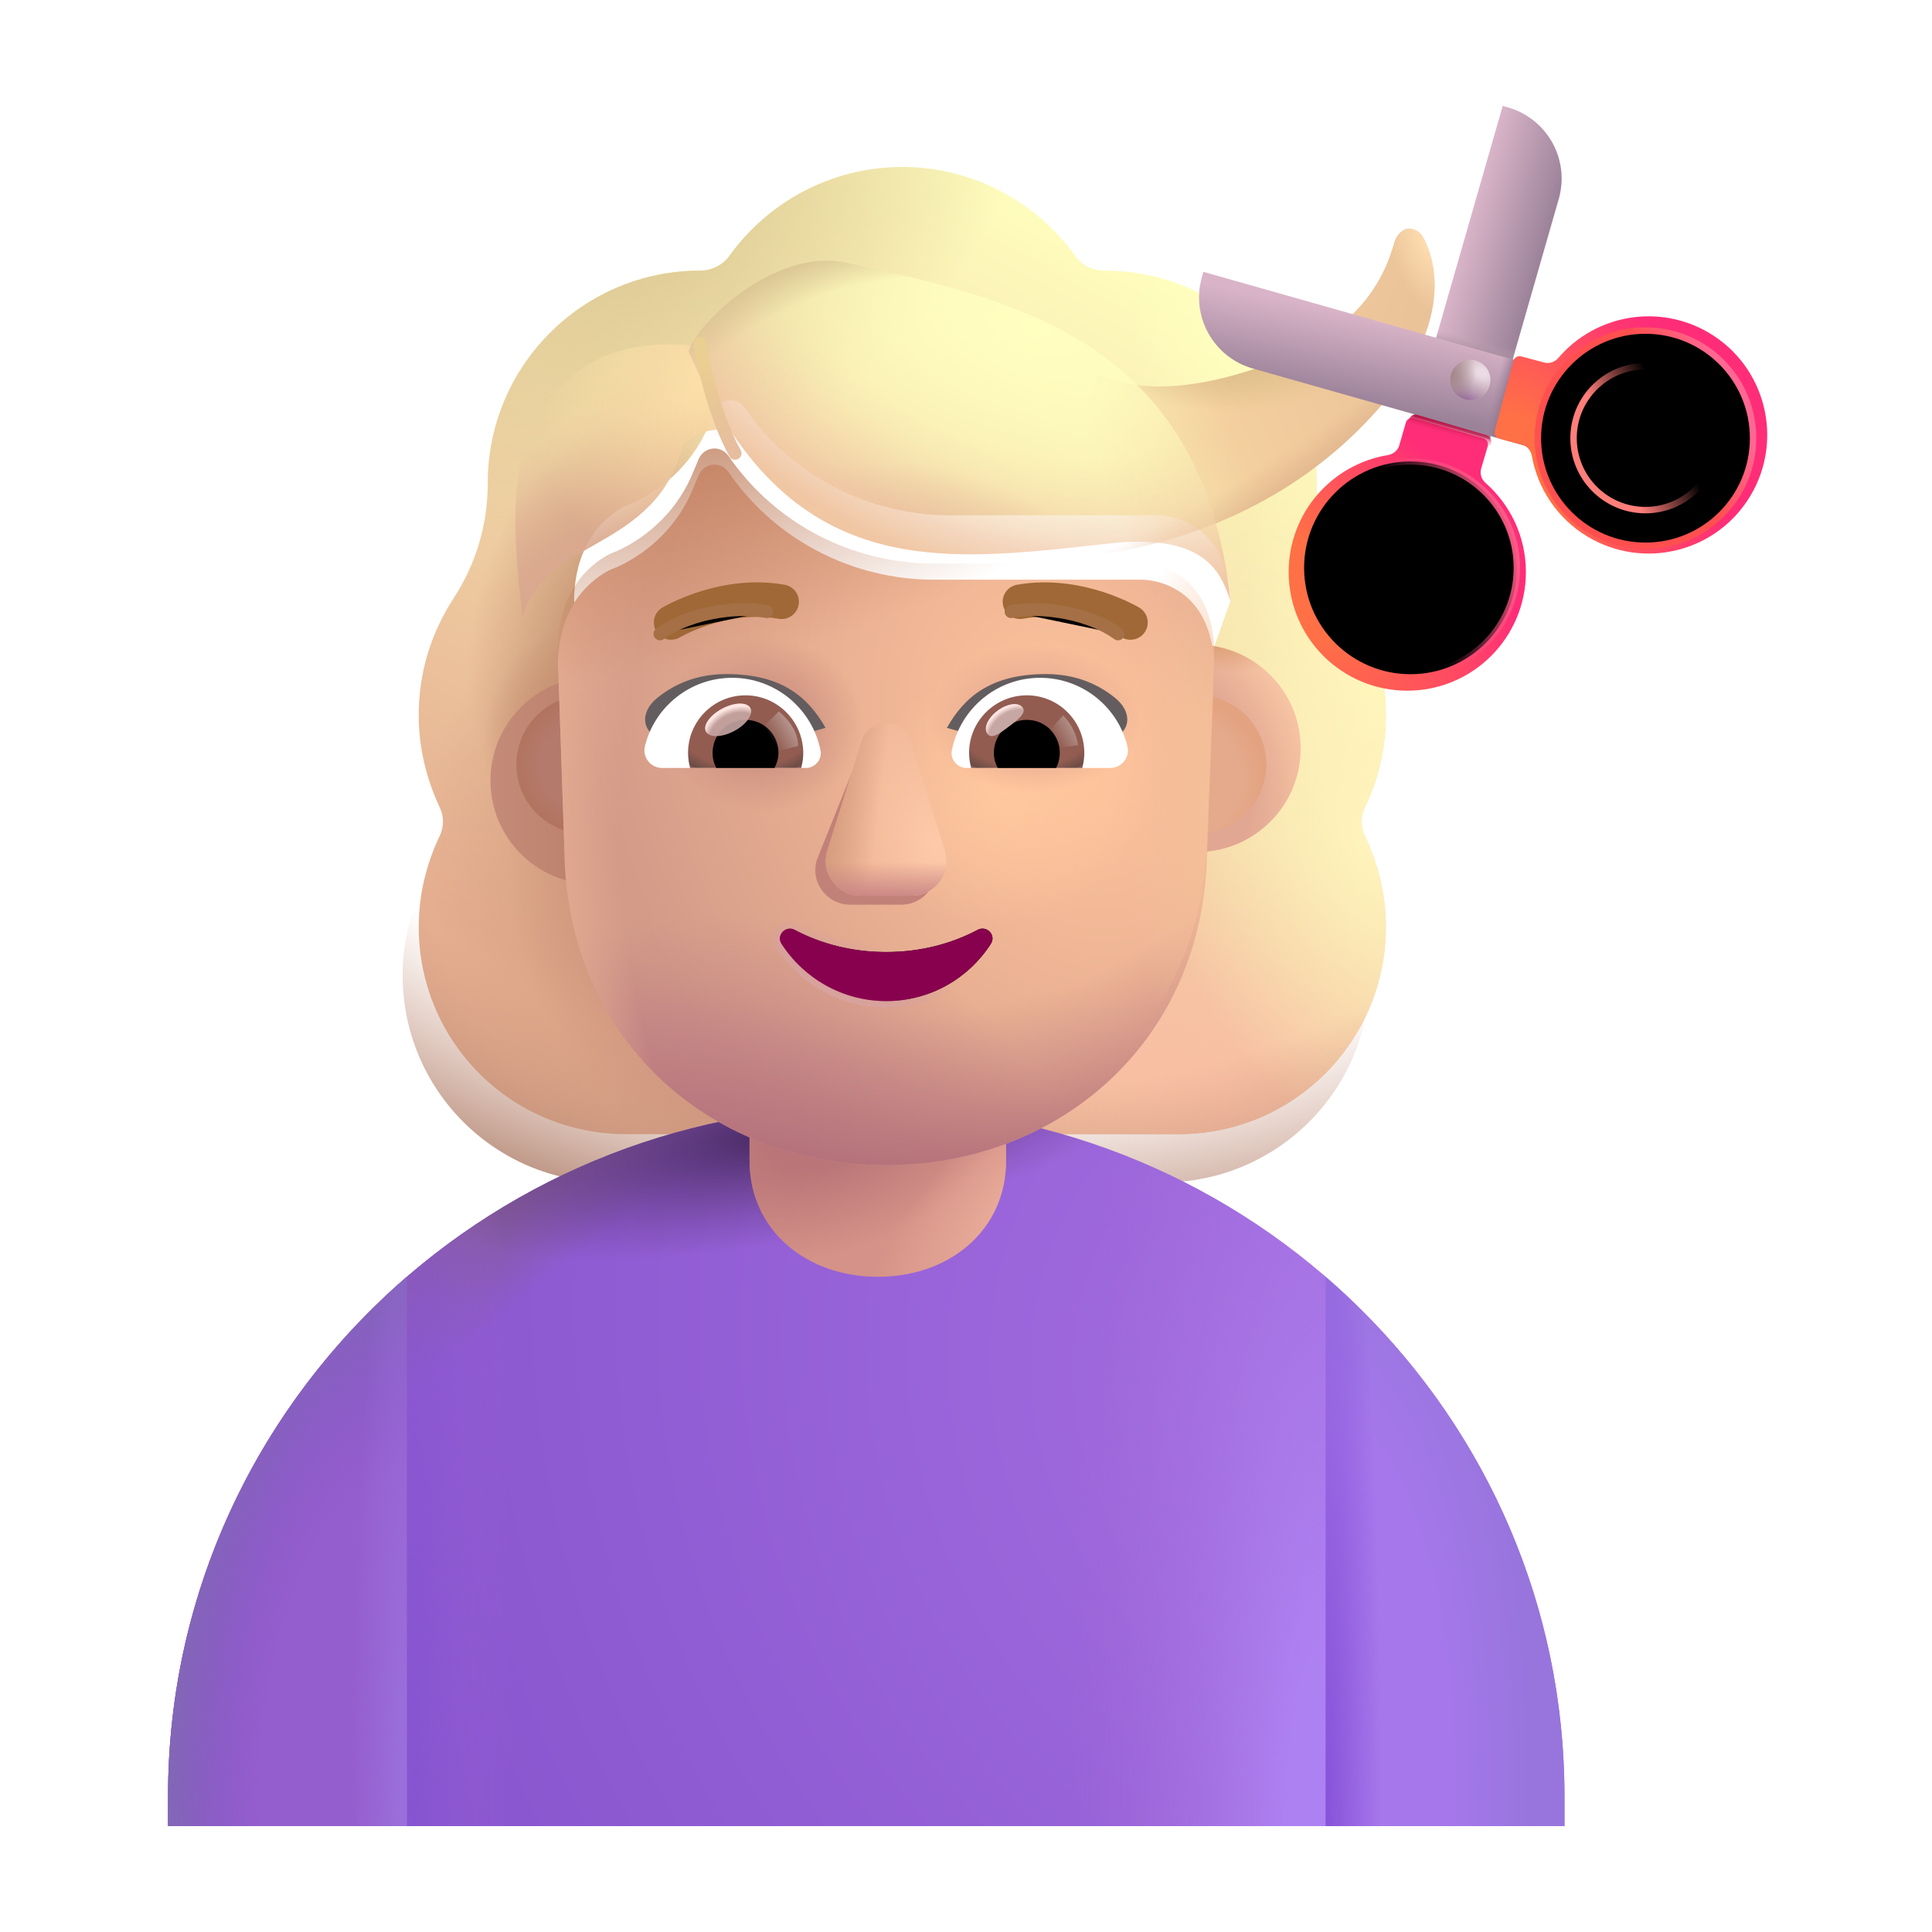 <svg viewBox="1 1 30 30" xmlns="http://www.w3.org/2000/svg">
<g filter="url(#filter0_i_4002_34)">
<path fill-rule="evenodd" clip-rule="evenodd" d="M21.946 14.281C22.158 13.846 22.27 13.36 22.27 12.854C22.27 12.386 22.174 11.948 22.001 11.548H22.006C21.926 11.367 21.836 11.196 21.725 11.035L21.723 11.032C21.379 10.506 21.197 9.889 21.197 9.261V9.251C21.197 7.43 19.72 5.952 17.898 5.952C17.716 5.952 17.544 5.871 17.442 5.719C16.845 4.889 15.864 4.343 14.761 4.343C13.658 4.343 12.676 4.889 12.079 5.719C11.977 5.861 11.806 5.952 11.623 5.952C11.595 5.952 11.567 5.952 11.538 5.953C9.756 5.998 8.324 7.458 8.324 9.251V9.261C8.324 9.889 8.142 10.506 7.798 11.032L7.796 11.036C7.453 11.561 7.252 12.177 7.252 12.854C7.252 13.37 7.373 13.846 7.575 14.281C7.646 14.422 7.646 14.595 7.575 14.736C7.373 15.161 7.252 15.637 7.252 16.143C7.252 17.924 8.689 19.361 10.47 19.361H19.052C20.833 19.361 22.27 17.924 22.27 16.143C22.27 15.637 22.148 15.161 21.946 14.736C21.875 14.595 21.875 14.422 21.946 14.281ZM9.686 11.608H9.673L10.872 13.964C10.995 16.766 12.089 13.964 14.761 13.964C17.432 13.964 18.597 17.083 18.72 14.281L19.856 11.084C19.802 9.839 18.9 9.751 18.72 9.751H15.5C14.229 9.751 13.029 9.129 12.311 8.078C12.188 7.905 11.931 7.935 11.85 8.129L11.768 8.323C11.542 8.884 11.111 9.313 10.578 9.558C10.562 9.563 10.545 9.57 10.527 9.578C10.509 9.586 10.491 9.593 10.475 9.598C10.239 9.721 9.686 10.088 9.665 11.037L9.675 11.343L9.686 11.608Z" fill="url(#paint0_linear_4002_34)"/>
<path fill-rule="evenodd" clip-rule="evenodd" d="M21.946 14.281C22.158 13.846 22.27 13.36 22.27 12.854C22.27 12.386 22.174 11.948 22.001 11.548H22.006C21.926 11.367 21.836 11.196 21.725 11.035L21.723 11.032C21.379 10.506 21.197 9.889 21.197 9.261V9.251C21.197 7.43 19.72 5.952 17.898 5.952C17.716 5.952 17.544 5.871 17.442 5.719C16.845 4.889 15.864 4.343 14.761 4.343C13.658 4.343 12.676 4.889 12.079 5.719C11.977 5.861 11.806 5.952 11.623 5.952C11.595 5.952 11.567 5.952 11.538 5.953C9.756 5.998 8.324 7.458 8.324 9.251V9.261C8.324 9.889 8.142 10.506 7.798 11.032L7.796 11.036C7.453 11.561 7.252 12.177 7.252 12.854C7.252 13.37 7.373 13.846 7.575 14.281C7.646 14.422 7.646 14.595 7.575 14.736C7.373 15.161 7.252 15.637 7.252 16.143C7.252 17.924 8.689 19.361 10.47 19.361H19.052C20.833 19.361 22.27 17.924 22.27 16.143C22.27 15.637 22.148 15.161 21.946 14.736C21.875 14.595 21.875 14.422 21.946 14.281ZM9.686 11.608H9.673L10.872 13.964C10.995 16.766 12.089 13.964 14.761 13.964C17.432 13.964 18.597 17.083 18.72 14.281L19.856 11.084C19.802 9.839 18.9 9.751 18.72 9.751H15.5C14.229 9.751 13.029 9.129 12.311 8.078C12.188 7.905 11.931 7.935 11.85 8.129L11.768 8.323C11.542 8.884 11.111 9.313 10.578 9.558C10.562 9.563 10.545 9.57 10.527 9.578C10.509 9.586 10.491 9.593 10.475 9.598C10.239 9.721 9.686 10.088 9.665 11.037L9.675 11.343L9.686 11.608Z" fill="url(#paint1_radial_4002_34)"/>
<path fill-rule="evenodd" clip-rule="evenodd" d="M21.946 14.281C22.158 13.846 22.27 13.36 22.27 12.854C22.27 12.386 22.174 11.948 22.001 11.548H22.006C21.926 11.367 21.836 11.196 21.725 11.035L21.723 11.032C21.379 10.506 21.197 9.889 21.197 9.261V9.251C21.197 7.43 19.72 5.952 17.898 5.952C17.716 5.952 17.544 5.871 17.442 5.719C16.845 4.889 15.864 4.343 14.761 4.343C13.658 4.343 12.676 4.889 12.079 5.719C11.977 5.861 11.806 5.952 11.623 5.952C11.595 5.952 11.567 5.952 11.538 5.953C9.756 5.998 8.324 7.458 8.324 9.251V9.261C8.324 9.889 8.142 10.506 7.798 11.032L7.796 11.036C7.453 11.561 7.252 12.177 7.252 12.854C7.252 13.37 7.373 13.846 7.575 14.281C7.646 14.422 7.646 14.595 7.575 14.736C7.373 15.161 7.252 15.637 7.252 16.143C7.252 17.924 8.689 19.361 10.47 19.361H19.052C20.833 19.361 22.27 17.924 22.27 16.143C22.27 15.637 22.148 15.161 21.946 14.736C21.875 14.595 21.875 14.422 21.946 14.281ZM9.686 11.608H9.673L10.872 13.964C10.995 16.766 12.089 13.964 14.761 13.964C17.432 13.964 18.597 17.083 18.72 14.281L19.856 11.084C19.802 9.839 18.9 9.751 18.72 9.751H15.5C14.229 9.751 13.029 9.129 12.311 8.078C12.188 7.905 11.931 7.935 11.85 8.129L11.768 8.323C11.542 8.884 11.111 9.313 10.578 9.558C10.562 9.563 10.545 9.57 10.527 9.578C10.509 9.586 10.491 9.593 10.475 9.598C10.239 9.721 9.686 10.088 9.665 11.037L9.675 11.343L9.686 11.608Z" fill="url(#paint2_radial_4002_34)"/>
<path fill-rule="evenodd" clip-rule="evenodd" d="M21.946 14.281C22.158 13.846 22.27 13.36 22.27 12.854C22.27 12.386 22.174 11.948 22.001 11.548H22.006C21.926 11.367 21.836 11.196 21.725 11.035L21.723 11.032C21.379 10.506 21.197 9.889 21.197 9.261V9.251C21.197 7.43 19.72 5.952 17.898 5.952C17.716 5.952 17.544 5.871 17.442 5.719C16.845 4.889 15.864 4.343 14.761 4.343C13.658 4.343 12.676 4.889 12.079 5.719C11.977 5.861 11.806 5.952 11.623 5.952C11.595 5.952 11.567 5.952 11.538 5.953C9.756 5.998 8.324 7.458 8.324 9.251V9.261C8.324 9.889 8.142 10.506 7.798 11.032L7.796 11.036C7.453 11.561 7.252 12.177 7.252 12.854C7.252 13.37 7.373 13.846 7.575 14.281C7.646 14.422 7.646 14.595 7.575 14.736C7.373 15.161 7.252 15.637 7.252 16.143C7.252 17.924 8.689 19.361 10.47 19.361H19.052C20.833 19.361 22.27 17.924 22.27 16.143C22.27 15.637 22.148 15.161 21.946 14.736C21.875 14.595 21.875 14.422 21.946 14.281ZM9.686 11.608H9.673L10.872 13.964C10.995 16.766 12.089 13.964 14.761 13.964C17.432 13.964 18.597 17.083 18.72 14.281L19.856 11.084C19.802 9.839 18.9 9.751 18.72 9.751H15.5C14.229 9.751 13.029 9.129 12.311 8.078C12.188 7.905 11.931 7.935 11.85 8.129L11.768 8.323C11.542 8.884 11.111 9.313 10.578 9.558C10.562 9.563 10.545 9.57 10.527 9.578C10.509 9.586 10.491 9.593 10.475 9.598C10.239 9.721 9.686 10.088 9.665 11.037L9.675 11.343L9.686 11.608Z" fill="url(#paint3_radial_4002_34)"/>
<path fill-rule="evenodd" clip-rule="evenodd" d="M21.946 14.281C22.158 13.846 22.27 13.36 22.27 12.854C22.27 12.386 22.174 11.948 22.001 11.548H22.006C21.926 11.367 21.836 11.196 21.725 11.035L21.723 11.032C21.379 10.506 21.197 9.889 21.197 9.261V9.251C21.197 7.43 19.72 5.952 17.898 5.952C17.716 5.952 17.544 5.871 17.442 5.719C16.845 4.889 15.864 4.343 14.761 4.343C13.658 4.343 12.676 4.889 12.079 5.719C11.977 5.861 11.806 5.952 11.623 5.952C11.595 5.952 11.567 5.952 11.538 5.953C9.756 5.998 8.324 7.458 8.324 9.251V9.261C8.324 9.889 8.142 10.506 7.798 11.032L7.796 11.036C7.453 11.561 7.252 12.177 7.252 12.854C7.252 13.37 7.373 13.846 7.575 14.281C7.646 14.422 7.646 14.595 7.575 14.736C7.373 15.161 7.252 15.637 7.252 16.143C7.252 17.924 8.689 19.361 10.47 19.361H19.052C20.833 19.361 22.27 17.924 22.27 16.143C22.27 15.637 22.148 15.161 21.946 14.736C21.875 14.595 21.875 14.422 21.946 14.281ZM9.686 11.608H9.673L10.872 13.964C10.995 16.766 12.089 13.964 14.761 13.964C17.432 13.964 18.597 17.083 18.72 14.281L19.856 11.084C19.802 9.839 18.9 9.751 18.72 9.751H15.5C14.229 9.751 13.029 9.129 12.311 8.078C12.188 7.905 11.931 7.935 11.85 8.129L11.768 8.323C11.542 8.884 11.111 9.313 10.578 9.558C10.562 9.563 10.545 9.57 10.527 9.578C10.509 9.586 10.491 9.593 10.475 9.598C10.239 9.721 9.686 10.088 9.665 11.037L9.675 11.343L9.686 11.608Z" fill="url(#paint4_radial_4002_34)"/>
<path fill-rule="evenodd" clip-rule="evenodd" d="M21.946 14.281C22.158 13.846 22.27 13.36 22.27 12.854C22.27 12.386 22.174 11.948 22.001 11.548H22.006C21.926 11.367 21.836 11.196 21.725 11.035L21.723 11.032C21.379 10.506 21.197 9.889 21.197 9.261V9.251C21.197 7.43 19.72 5.952 17.898 5.952C17.716 5.952 17.544 5.871 17.442 5.719C16.845 4.889 15.864 4.343 14.761 4.343C13.658 4.343 12.676 4.889 12.079 5.719C11.977 5.861 11.806 5.952 11.623 5.952C11.595 5.952 11.567 5.952 11.538 5.953C9.756 5.998 8.324 7.458 8.324 9.251V9.261C8.324 9.889 8.142 10.506 7.798 11.032L7.796 11.036C7.453 11.561 7.252 12.177 7.252 12.854C7.252 13.37 7.373 13.846 7.575 14.281C7.646 14.422 7.646 14.595 7.575 14.736C7.373 15.161 7.252 15.637 7.252 16.143C7.252 17.924 8.689 19.361 10.47 19.361H19.052C20.833 19.361 22.27 17.924 22.27 16.143C22.27 15.637 22.148 15.161 21.946 14.736C21.875 14.595 21.875 14.422 21.946 14.281ZM9.686 11.608H9.673L10.872 13.964C10.995 16.766 12.089 13.964 14.761 13.964C17.432 13.964 18.597 17.083 18.72 14.281L19.856 11.084C19.802 9.839 18.9 9.751 18.72 9.751H15.5C14.229 9.751 13.029 9.129 12.311 8.078C12.188 7.905 11.931 7.935 11.85 8.129L11.768 8.323C11.542 8.884 11.111 9.313 10.578 9.558C10.562 9.563 10.545 9.57 10.527 9.578C10.509 9.586 10.491 9.593 10.475 9.598C10.239 9.721 9.686 10.088 9.665 11.037L9.675 11.343L9.686 11.608Z" fill="url(#paint5_radial_4002_34)"/>
<path fill-rule="evenodd" clip-rule="evenodd" d="M21.946 14.281C22.158 13.846 22.27 13.36 22.27 12.854C22.27 12.386 22.174 11.948 22.001 11.548H22.006C21.926 11.367 21.836 11.196 21.725 11.035L21.723 11.032C21.379 10.506 21.197 9.889 21.197 9.261V9.251C21.197 7.43 19.72 5.952 17.898 5.952C17.716 5.952 17.544 5.871 17.442 5.719C16.845 4.889 15.864 4.343 14.761 4.343C13.658 4.343 12.676 4.889 12.079 5.719C11.977 5.861 11.806 5.952 11.623 5.952C11.595 5.952 11.567 5.952 11.538 5.953C9.756 5.998 8.324 7.458 8.324 9.251V9.261C8.324 9.889 8.142 10.506 7.798 11.032L7.796 11.036C7.453 11.561 7.252 12.177 7.252 12.854C7.252 13.37 7.373 13.846 7.575 14.281C7.646 14.422 7.646 14.595 7.575 14.736C7.373 15.161 7.252 15.637 7.252 16.143C7.252 17.924 8.689 19.361 10.47 19.361H19.052C20.833 19.361 22.27 17.924 22.27 16.143C22.27 15.637 22.148 15.161 21.946 14.736C21.875 14.595 21.875 14.422 21.946 14.281ZM9.686 11.608H9.673L10.872 13.964C10.995 16.766 12.089 13.964 14.761 13.964C17.432 13.964 18.597 17.083 18.72 14.281L19.856 11.084C19.802 9.839 18.9 9.751 18.72 9.751H15.5C14.229 9.751 13.029 9.129 12.311 8.078C12.188 7.905 11.931 7.935 11.85 8.129L11.768 8.323C11.542 8.884 11.111 9.313 10.578 9.558C10.562 9.563 10.545 9.57 10.527 9.578C10.509 9.586 10.491 9.593 10.475 9.598C10.239 9.721 9.686 10.088 9.665 11.037L9.675 11.343L9.686 11.608Z" fill="url(#paint6_radial_4002_34)"/>
<path fill-rule="evenodd" clip-rule="evenodd" d="M21.946 14.281C22.158 13.846 22.27 13.36 22.27 12.854C22.27 12.386 22.174 11.948 22.001 11.548H22.006C21.926 11.367 21.836 11.196 21.725 11.035L21.723 11.032C21.379 10.506 21.197 9.889 21.197 9.261V9.251C21.197 7.43 19.72 5.952 17.898 5.952C17.716 5.952 17.544 5.871 17.442 5.719C16.845 4.889 15.864 4.343 14.761 4.343C13.658 4.343 12.676 4.889 12.079 5.719C11.977 5.861 11.806 5.952 11.623 5.952C11.595 5.952 11.567 5.952 11.538 5.953C9.756 5.998 8.324 7.458 8.324 9.251V9.261C8.324 9.889 8.142 10.506 7.798 11.032L7.796 11.036C7.453 11.561 7.252 12.177 7.252 12.854C7.252 13.37 7.373 13.846 7.575 14.281C7.646 14.422 7.646 14.595 7.575 14.736C7.373 15.161 7.252 15.637 7.252 16.143C7.252 17.924 8.689 19.361 10.47 19.361H19.052C20.833 19.361 22.27 17.924 22.27 16.143C22.27 15.637 22.148 15.161 21.946 14.736C21.875 14.595 21.875 14.422 21.946 14.281ZM9.686 11.608H9.673L10.872 13.964C10.995 16.766 12.089 13.964 14.761 13.964C17.432 13.964 18.597 17.083 18.72 14.281L19.856 11.084C19.802 9.839 18.9 9.751 18.72 9.751H15.5C14.229 9.751 13.029 9.129 12.311 8.078C12.188 7.905 11.931 7.935 11.85 8.129L11.768 8.323C11.542 8.884 11.111 9.313 10.578 9.558C10.562 9.563 10.545 9.57 10.527 9.578C10.509 9.586 10.491 9.593 10.475 9.598C10.239 9.721 9.686 10.088 9.665 11.037L9.675 11.343L9.686 11.608Z" fill="url(#paint7_radial_4002_34)"/>
<path fill-rule="evenodd" clip-rule="evenodd" d="M21.946 14.281C22.158 13.846 22.27 13.36 22.27 12.854C22.27 12.386 22.174 11.948 22.001 11.548H22.006C21.926 11.367 21.836 11.196 21.725 11.035L21.723 11.032C21.379 10.506 21.197 9.889 21.197 9.261V9.251C21.197 7.43 19.72 5.952 17.898 5.952C17.716 5.952 17.544 5.871 17.442 5.719C16.845 4.889 15.864 4.343 14.761 4.343C13.658 4.343 12.676 4.889 12.079 5.719C11.977 5.861 11.806 5.952 11.623 5.952C11.595 5.952 11.567 5.952 11.538 5.953C9.756 5.998 8.324 7.458 8.324 9.251V9.261C8.324 9.889 8.142 10.506 7.798 11.032L7.796 11.036C7.453 11.561 7.252 12.177 7.252 12.854C7.252 13.37 7.373 13.846 7.575 14.281C7.646 14.422 7.646 14.595 7.575 14.736C7.373 15.161 7.252 15.637 7.252 16.143C7.252 17.924 8.689 19.361 10.47 19.361H19.052C20.833 19.361 22.27 17.924 22.27 16.143C22.27 15.637 22.148 15.161 21.946 14.736C21.875 14.595 21.875 14.422 21.946 14.281ZM9.686 11.608H9.673L10.872 13.964C10.995 16.766 12.089 13.964 14.761 13.964C17.432 13.964 18.597 17.083 18.72 14.281L19.856 11.084C19.802 9.839 18.9 9.751 18.72 9.751H15.5C14.229 9.751 13.029 9.129 12.311 8.078C12.188 7.905 11.931 7.935 11.85 8.129L11.768 8.323C11.542 8.884 11.111 9.313 10.578 9.558C10.562 9.563 10.545 9.57 10.527 9.578C10.509 9.586 10.491 9.593 10.475 9.598C10.239 9.721 9.686 10.088 9.665 11.037L9.675 11.343L9.686 11.608Z" fill="url(#paint8_radial_4002_34)"/>
<path fill-rule="evenodd" clip-rule="evenodd" d="M21.946 14.281C22.158 13.846 22.27 13.36 22.27 12.854C22.27 12.386 22.174 11.948 22.001 11.548H22.006C21.926 11.367 21.836 11.196 21.725 11.035L21.723 11.032C21.379 10.506 21.197 9.889 21.197 9.261V9.251C21.197 7.43 19.72 5.952 17.898 5.952C17.716 5.952 17.544 5.871 17.442 5.719C16.845 4.889 15.864 4.343 14.761 4.343C13.658 4.343 12.676 4.889 12.079 5.719C11.977 5.861 11.806 5.952 11.623 5.952C11.595 5.952 11.567 5.952 11.538 5.953C9.756 5.998 8.324 7.458 8.324 9.251V9.261C8.324 9.889 8.142 10.506 7.798 11.032L7.796 11.036C7.453 11.561 7.252 12.177 7.252 12.854C7.252 13.37 7.373 13.846 7.575 14.281C7.646 14.422 7.646 14.595 7.575 14.736C7.373 15.161 7.252 15.637 7.252 16.143C7.252 17.924 8.689 19.361 10.47 19.361H19.052C20.833 19.361 22.27 17.924 22.27 16.143C22.27 15.637 22.148 15.161 21.946 14.736C21.875 14.595 21.875 14.422 21.946 14.281ZM9.686 11.608H9.673L10.872 13.964C10.995 16.766 12.089 13.964 14.761 13.964C17.432 13.964 18.597 17.083 18.72 14.281L19.856 11.084C19.802 9.839 18.9 9.751 18.72 9.751H15.5C14.229 9.751 13.029 9.129 12.311 8.078C12.188 7.905 11.931 7.935 11.85 8.129L11.768 8.323C11.542 8.884 11.111 9.313 10.578 9.558C10.562 9.563 10.545 9.57 10.527 9.578C10.509 9.586 10.491 9.593 10.475 9.598C10.239 9.721 9.686 10.088 9.665 11.037L9.675 11.343L9.686 11.608Z" fill="url(#paint9_radial_4002_34)"/>
</g>
<path fill-rule="evenodd" clip-rule="evenodd" d="M21.946 14.281C22.158 13.846 22.27 13.36 22.27 12.854C22.27 12.386 22.174 11.948 22.001 11.548H22.006C21.926 11.367 21.836 11.196 21.725 11.035L21.723 11.032C21.379 10.506 21.197 9.889 21.197 9.261V9.251C21.197 7.43 19.72 5.952 17.898 5.952C17.716 5.952 17.544 5.871 17.442 5.719C16.845 4.889 15.864 4.343 14.761 4.343C13.658 4.343 12.676 4.889 12.079 5.719C11.977 5.861 11.806 5.952 11.623 5.952C11.595 5.952 11.567 5.952 11.538 5.953C9.756 5.998 8.324 7.458 8.324 9.251V9.261C8.324 9.889 8.142 10.506 7.798 11.032L7.796 11.036C7.453 11.561 7.252 12.177 7.252 12.854C7.252 13.37 7.373 13.846 7.575 14.281C7.646 14.422 7.646 14.595 7.575 14.736C7.373 15.161 7.252 15.637 7.252 16.143C7.252 17.924 8.689 19.361 10.47 19.361H19.052C20.833 19.361 22.27 17.924 22.27 16.143C22.27 15.637 22.148 15.161 21.946 14.736C21.875 14.595 21.875 14.422 21.946 14.281ZM9.686 11.608H9.673L10.872 13.964C10.995 16.766 12.089 13.964 14.761 13.964C17.432 13.964 18.597 17.083 18.72 14.281L19.856 11.084C19.802 9.839 18.9 9.751 18.72 9.751H15.5C14.229 9.751 13.029 9.129 12.311 8.078C12.188 7.905 11.931 7.935 11.85 8.129L11.768 8.323C11.542 8.884 11.111 9.313 10.578 9.558C10.562 9.563 10.545 9.57 10.527 9.578C10.509 9.586 10.491 9.593 10.475 9.598C10.239 9.721 9.686 10.088 9.665 11.037L9.675 11.343L9.686 11.608Z" fill="url(#paint10_radial_4002_34)"/>
<path d="M3.609 28.893C3.609 22.977 8.463 18.182 14.451 18.182C20.439 18.182 25.293 22.977 25.293 28.893V29.356H3.609V28.893Z" fill="url(#paint11_radial_4002_34)"/>
<path d="M3.609 28.893C3.609 22.977 8.463 18.182 14.451 18.182C20.439 18.182 25.293 22.977 25.293 28.893V29.356H3.609V28.893Z" fill="url(#paint12_radial_4002_34)"/>
<path d="M3.609 28.893C3.609 22.977 8.463 18.182 14.451 18.182C20.439 18.182 25.293 22.977 25.293 28.893V29.356H3.609V28.893Z" fill="url(#paint13_radial_4002_34)"/>
<path d="M3.609 28.893C3.609 22.977 8.463 18.182 14.451 18.182C20.439 18.182 25.293 22.977 25.293 28.893V29.356H3.609V28.893Z" fill="url(#paint14_radial_4002_34)"/>
<path d="M3.609 28.893C3.609 22.977 8.463 18.182 14.451 18.182C20.439 18.182 25.293 22.977 25.293 28.893V29.356H3.609V28.893Z" fill="url(#paint15_radial_4002_34)"/>
<path d="M21.584 29.356H25.293V28.893C25.293 25.676 23.857 22.79 21.584 20.826V29.356Z" fill="url(#paint16_radial_4002_34)"/>
<path d="M21.584 29.356H25.293V28.893C25.293 25.676 23.857 22.79 21.584 20.826V29.356Z" fill="url(#paint17_radial_4002_34)"/>
<path d="M7.317 20.826C5.044 22.79 3.609 25.676 3.609 28.893V29.356H7.317V20.826Z" fill="#955ECE"/>
<path d="M7.317 20.826C5.044 22.79 3.609 25.676 3.609 28.893V29.356H7.317V20.826Z" fill="url(#paint18_radial_4002_34)"/>
<path d="M7.317 20.826C5.044 22.79 3.609 25.676 3.609 28.893V29.356H7.317V20.826Z" fill="url(#paint19_radial_4002_34)"/>
<path d="M12.639 17.631H16.623V19.014C16.623 20.114 15.731 20.826 14.631 20.826C13.53 20.826 12.639 20.114 12.639 19.014V17.631Z" fill="#D59288"/>
<path d="M12.639 17.631H16.623V19.014C16.623 20.114 15.731 20.826 14.631 20.826C13.53 20.826 12.639 20.114 12.639 19.014V17.631Z" fill="url(#paint20_radial_4002_34)"/>
<path d="M12.639 17.631H16.623V19.014C16.623 20.114 15.731 20.826 14.631 20.826C13.53 20.826 12.639 20.114 12.639 19.014V17.631Z" fill="url(#paint21_radial_4002_34)"/>
<path d="M14.986 17.681C15.236 17.691 15.496 17.711 15.756 17.731C15.496 17.711 15.246 17.691 14.986 17.681Z" fill="url(#paint22_linear_4002_34)"/>
<path d="M14.656 17.681C14.646 17.681 14.636 17.681 14.616 17.681C14.716 17.681 14.806 17.681 14.906 17.691C14.826 17.681 14.736 17.681 14.656 17.681Z" fill="url(#paint23_linear_4002_34)"/>
<path d="M20.71 6.649C19.448 7.112 18.609 7.063 18.062 6.821L16.89 9.673C18.179 9.727 20.691 9.341 22.453 7.29C23.296 6.308 23.449 5.38 23.109 4.704C23.048 4.582 22.927 4.532 22.839 4.555C22.753 4.579 22.68 4.664 22.652 4.762C22.49 5.329 22.114 6.135 20.71 6.649Z" fill="url(#paint24_radial_4002_34)"/>
<path d="M20.71 6.649C19.448 7.112 18.609 7.063 18.062 6.821L16.89 9.673C18.179 9.727 20.691 9.341 22.453 7.29C23.296 6.308 23.449 5.38 23.109 4.704C23.048 4.582 22.927 4.532 22.839 4.555C22.753 4.579 22.68 4.664 22.652 4.762C22.49 5.329 22.114 6.135 20.71 6.649Z" fill="url(#paint25_radial_4002_34)"/>
<path d="M20.71 6.649C19.448 7.112 18.609 7.063 18.062 6.821L16.89 9.673C18.179 9.727 20.691 9.341 22.453 7.29C23.296 6.308 23.449 5.38 23.109 4.704C23.048 4.582 22.927 4.532 22.839 4.555C22.753 4.579 22.68 4.664 22.652 4.762C22.49 5.329 22.114 6.135 20.71 6.649Z" fill="url(#paint26_radial_4002_34)"/>
<path d="M20.71 6.649C19.448 7.112 18.609 7.063 18.062 6.821L16.89 9.673C18.179 9.727 20.691 9.341 22.453 7.29C23.296 6.308 23.449 5.38 23.109 4.704C23.048 4.582 22.927 4.532 22.839 4.555C22.753 4.579 22.68 4.664 22.652 4.762C22.49 5.329 22.114 6.135 20.71 6.649Z" fill="url(#paint27_radial_4002_34)"/>
<path d="M24.334 2.644L22.946 7.475L24.133 7.82L25.204 4.091C25.379 3.481 25.029 2.846 24.42 2.669L24.334 2.644Z" fill="url(#paint28_linear_4002_34)"/>
<path d="M24.334 2.644L22.946 7.475L24.133 7.82L25.204 4.091C25.379 3.481 25.029 2.846 24.42 2.669L24.334 2.644Z" fill="url(#paint29_linear_4002_34)"/>
<path d="M19.686 5.221L25.105 6.757L24.768 7.946L20.456 6.723C19.844 6.55 19.489 5.914 19.663 5.303L19.686 5.221Z" fill="url(#paint30_linear_4002_34)"/>
<path d="M19.686 5.221L25.105 6.757L24.768 7.946L20.456 6.723C19.844 6.55 19.489 5.914 19.663 5.303L19.686 5.221Z" fill="url(#paint31_linear_4002_34)"/>
<g filter="url(#filter1_i_4002_34)">
<circle cx="23.731" cy="7" r="0.313" fill="url(#paint32_radial_4002_34)"/>
<circle cx="23.731" cy="7" r="0.313" fill="url(#paint33_radial_4002_34)"/>
<circle cx="23.731" cy="7" r="0.313" fill="url(#paint34_radial_4002_34)"/>
</g>
<g filter="url(#filter2_ii_4002_34)">
<path fill-rule="evenodd" clip-rule="evenodd" d="M23.005 7.442C22.952 7.427 22.897 7.457 22.881 7.51L22.777 7.867C22.754 7.946 22.684 8.002 22.603 8.016C21.728 8.159 21.06 8.918 21.06 9.833C21.06 10.85 21.885 11.675 22.902 11.675C23.919 11.675 24.744 10.85 24.744 9.833C24.744 9.282 24.502 8.787 24.117 8.449C24.055 8.394 24.026 8.309 24.049 8.229L24.151 7.88C24.166 7.827 24.136 7.772 24.082 7.756L23.005 7.442ZM23.746 9.833C23.746 10.299 23.368 10.677 22.902 10.677C22.436 10.677 22.058 10.299 22.058 9.833C22.058 9.367 22.436 8.989 22.902 8.989C23.368 8.989 23.746 9.367 23.746 9.833Z" fill="url(#paint35_radial_4002_34)"/>
</g>
<path fill-rule="evenodd" clip-rule="evenodd" d="M23.005 7.442C22.952 7.427 22.897 7.457 22.881 7.51L22.777 7.867C22.754 7.946 22.684 8.002 22.603 8.016C21.728 8.159 21.06 8.918 21.06 9.833C21.06 10.85 21.885 11.675 22.902 11.675C23.919 11.675 24.744 10.85 24.744 9.833C24.744 9.282 24.502 8.787 24.117 8.449C24.055 8.394 24.026 8.309 24.049 8.229L24.151 7.88C24.166 7.827 24.136 7.772 24.082 7.756L23.005 7.442ZM23.746 9.833C23.746 10.299 23.368 10.677 22.902 10.677C22.436 10.677 22.058 10.299 22.058 9.833C22.058 9.367 22.436 8.989 22.902 8.989C23.368 8.989 23.746 9.367 23.746 9.833Z" fill="url(#paint36_linear_4002_34)"/>
<g filter="url(#filter3_i_4002_34)">
<path fill-rule="evenodd" clip-rule="evenodd" d="M24.45 6.655C24.464 6.602 24.518 6.57 24.572 6.584L24.931 6.68C25.011 6.701 25.095 6.67 25.148 6.608C25.723 5.933 26.718 5.754 27.502 6.227C28.372 6.753 28.652 7.885 28.126 8.756C27.6 9.627 26.468 9.906 25.597 9.38C25.125 9.095 24.826 8.631 24.736 8.128C24.721 8.046 24.664 7.977 24.584 7.956L24.232 7.862C24.179 7.848 24.147 7.793 24.161 7.74L24.45 6.655ZM26.113 8.526C26.512 8.767 27.03 8.639 27.271 8.24C27.512 7.841 27.384 7.322 26.985 7.081C26.587 6.84 26.068 6.968 25.827 7.367C25.586 7.766 25.714 8.285 26.113 8.526Z" fill="url(#paint37_radial_4002_34)"/>
</g>
<g filter="url(#filter4_f_4002_34)">
<circle cx="26.551" cy="7.804" r="1.671" stroke="url(#paint38_linear_4002_34)" stroke-width="0.1"/>
</g>
<g filter="url(#filter5_f_4002_34)">
<circle cx="26.551" cy="7.804" r="1.117" stroke="url(#paint39_linear_4002_34)" stroke-width="0.1"/>
</g>
<g filter="url(#filter6_f_4002_34)">
<circle cx="22.902" cy="9.817" r="1.117" stroke="url(#paint40_linear_4002_34)" stroke-width="0.1"/>
</g>
<g filter="url(#filter7_f_4002_34)">
<circle cx="22.902" cy="9.817" r="1.652" stroke="url(#paint41_linear_4002_34)" stroke-width="0.1"/>
</g>
<g filter="url(#filter8_i_4002_34)">
<path d="M10.075 14.48C10.964 14.48 11.684 13.76 11.684 12.871C11.684 11.982 10.964 11.262 10.075 11.262C9.186 11.262 8.466 11.982 8.466 12.871C8.466 13.76 9.186 14.48 10.075 14.48Z" fill="url(#paint42_linear_4002_34)"/>
</g>
<g filter="url(#filter9_i_4002_34)">
<path d="M19.588 14.48C20.477 14.48 21.197 13.76 21.197 12.871C21.197 11.982 20.477 11.262 19.588 11.262C18.699 11.262 17.979 11.982 17.979 12.871C17.979 13.76 18.699 14.48 19.588 14.48Z" fill="url(#paint43_radial_4002_34)"/>
<path d="M19.588 14.48C20.477 14.48 21.197 13.76 21.197 12.871C21.197 11.982 20.477 11.262 19.588 11.262C18.699 11.262 17.979 11.982 17.979 12.871C17.979 13.76 18.699 14.48 19.588 14.48Z" fill="url(#paint44_radial_4002_34)"/>
</g>
<g filter="url(#filter10_f_4002_34)">
<path d="M19.588 13.945C20.181 13.945 20.662 13.464 20.662 12.871C20.662 12.278 20.181 11.797 19.588 11.797C18.995 11.797 18.514 12.278 18.514 12.871C18.514 13.464 18.995 13.945 19.588 13.945Z" fill="#E5AA8B"/>
<path d="M19.588 13.945C20.181 13.945 20.662 13.464 20.662 12.871C20.662 12.278 20.181 11.797 19.588 11.797C18.995 11.797 18.514 12.278 18.514 12.871C18.514 13.464 18.995 13.945 19.588 13.945Z" fill="url(#paint45_radial_4002_34)"/>
</g>
<g filter="url(#filter11_f_4002_34)">
<path d="M10.094 13.945C10.688 13.945 11.168 13.464 11.168 12.871C11.168 12.278 10.688 11.797 10.094 11.797C9.501 11.797 9.02 12.278 9.02 12.871C9.02 13.464 9.501 13.945 10.094 13.945Z" fill="#B47A6C"/>
<path d="M10.094 13.945C10.688 13.945 11.168 13.464 11.168 12.871C11.168 12.278 10.688 11.797 10.094 11.797C9.501 11.797 9.02 12.278 9.02 12.871C9.02 13.464 9.501 13.945 10.094 13.945Z" fill="url(#paint46_radial_4002_34)"/>
</g>
<g filter="url(#filter12_i_4002_34)">
<path d="M9.675 11.343L9.665 11.037C9.686 10.088 10.239 9.721 10.475 9.598C10.491 9.593 10.509 9.586 10.527 9.578C10.544 9.57 10.562 9.563 10.578 9.558C11.111 9.313 11.542 8.884 11.767 8.323L11.849 8.129C11.931 7.935 12.188 7.905 12.311 8.078C13.029 9.129 14.229 9.751 15.5 9.751H18.72C18.9 9.751 19.802 9.839 19.856 11.084L19.737 14.157C19.614 16.959 17.425 18.841 14.754 18.841C12.083 18.841 9.894 16.959 9.771 14.157L9.675 11.343Z" fill="url(#paint47_radial_4002_34)"/>
<path d="M9.675 11.343L9.665 11.037C9.686 10.088 10.239 9.721 10.475 9.598C10.491 9.593 10.509 9.586 10.527 9.578C10.544 9.57 10.562 9.563 10.578 9.558C11.111 9.313 11.542 8.884 11.767 8.323L11.849 8.129C11.931 7.935 12.188 7.905 12.311 8.078C13.029 9.129 14.229 9.751 15.5 9.751H18.72C18.9 9.751 19.802 9.839 19.856 11.084L19.737 14.157C19.614 16.959 17.425 18.841 14.754 18.841C12.083 18.841 9.894 16.959 9.771 14.157L9.675 11.343Z" fill="url(#paint48_radial_4002_34)"/>
<path d="M9.675 11.343L9.665 11.037C9.686 10.088 10.239 9.721 10.475 9.598C10.491 9.593 10.509 9.586 10.527 9.578C10.544 9.57 10.562 9.563 10.578 9.558C11.111 9.313 11.542 8.884 11.767 8.323L11.849 8.129C11.931 7.935 12.188 7.905 12.311 8.078C13.029 9.129 14.229 9.751 15.5 9.751H18.72C18.9 9.751 19.802 9.839 19.856 11.084L19.737 14.157C19.614 16.959 17.425 18.841 14.754 18.841C12.083 18.841 9.894 16.959 9.771 14.157L9.675 11.343Z" fill="url(#paint49_radial_4002_34)"/>
<path d="M9.675 11.343L9.665 11.037C9.686 10.088 10.239 9.721 10.475 9.598C10.491 9.593 10.509 9.586 10.527 9.578C10.544 9.57 10.562 9.563 10.578 9.558C11.111 9.313 11.542 8.884 11.767 8.323L11.849 8.129C11.931 7.935 12.188 7.905 12.311 8.078C13.029 9.129 14.229 9.751 15.5 9.751H18.72C18.9 9.751 19.802 9.839 19.856 11.084L19.737 14.157C19.614 16.959 17.425 18.841 14.754 18.841C12.083 18.841 9.894 16.959 9.771 14.157L9.675 11.343Z" fill="url(#paint50_radial_4002_34)"/>
<path d="M9.675 11.343L9.665 11.037C9.686 10.088 10.239 9.721 10.475 9.598C10.491 9.593 10.509 9.586 10.527 9.578C10.544 9.57 10.562 9.563 10.578 9.558C11.111 9.313 11.542 8.884 11.767 8.323L11.849 8.129C11.931 7.935 12.188 7.905 12.311 8.078C13.029 9.129 14.229 9.751 15.5 9.751H18.72C18.9 9.751 19.802 9.839 19.856 11.084L19.737 14.157C19.614 16.959 17.425 18.841 14.754 18.841C12.083 18.841 9.894 16.959 9.771 14.157L9.675 11.343Z" fill="url(#paint51_radial_4002_34)"/>
<path d="M9.675 11.343L9.665 11.037C9.686 10.088 10.239 9.721 10.475 9.598C10.491 9.593 10.509 9.586 10.527 9.578C10.544 9.57 10.562 9.563 10.578 9.558C11.111 9.313 11.542 8.884 11.767 8.323L11.849 8.129C11.931 7.935 12.188 7.905 12.311 8.078C13.029 9.129 14.229 9.751 15.5 9.751H18.72C18.9 9.751 19.802 9.839 19.856 11.084L19.737 14.157C19.614 16.959 17.425 18.841 14.754 18.841C12.083 18.841 9.894 16.959 9.771 14.157L9.675 11.343Z" fill="url(#paint52_radial_4002_34)"/>
<path d="M9.675 11.343L9.665 11.037C9.686 10.088 10.239 9.721 10.475 9.598C10.491 9.593 10.509 9.586 10.527 9.578C10.544 9.57 10.562 9.563 10.578 9.558C11.111 9.313 11.542 8.884 11.767 8.323L11.849 8.129C11.931 7.935 12.188 7.905 12.311 8.078C13.029 9.129 14.229 9.751 15.5 9.751H18.72C18.9 9.751 19.802 9.839 19.856 11.084L19.737 14.157C19.614 16.959 17.425 18.841 14.754 18.841C12.083 18.841 9.894 16.959 9.771 14.157L9.675 11.343Z" fill="url(#paint53_radial_4002_34)"/>
</g>
<path d="M9.673 11.608H9.686L9.675 11.343L9.665 11.037C9.686 10.088 10.239 9.721 10.475 9.598C10.491 9.593 10.509 9.586 10.527 9.578C10.544 9.57 10.562 9.563 10.578 9.558C11.111 9.313 11.542 8.884 11.767 8.323L11.849 8.129C11.931 7.935 12.188 7.905 12.311 8.078C13.029 9.129 14.229 9.751 15.5 9.751H18.72C18.9 9.751 19.802 9.839 19.856 11.084L19.737 14.157C19.614 16.959 17.425 18.841 14.754 18.841C12.083 18.841 9.894 16.959 9.771 14.157L9.673 11.608Z" fill="url(#paint54_radial_4002_34)"/>
<path d="M9.673 11.608H9.686L9.675 11.343L9.665 11.037C9.686 10.088 10.239 9.721 10.475 9.598C10.491 9.593 10.509 9.586 10.527 9.578C10.544 9.57 10.562 9.563 10.578 9.558C11.111 9.313 11.542 8.884 11.767 8.323L11.849 8.129C11.931 7.935 12.188 7.905 12.311 8.078C13.029 9.129 14.229 9.751 15.5 9.751H18.72C18.9 9.751 19.802 9.839 19.856 11.084L19.737 14.157C19.614 16.959 17.425 18.841 14.754 18.841C12.083 18.841 9.894 16.959 9.771 14.157L9.673 11.608Z" fill="url(#paint55_radial_4002_34)"/>
<g filter="url(#filter13_f_4002_34)">
<path d="M14.368 12.648L13.685 14.348C13.576 14.698 13.836 15.048 14.205 15.048H14.992C15.36 15.048 15.621 14.693 15.512 14.348L14.981 12.648C14.867 12.272 14.488 12.272 14.368 12.648Z" fill="#C28178"/>
</g>
<g filter="url(#filter14_f_4002_34)">
<path d="M14.378 12.51L13.847 14.21C13.738 14.559 13.999 14.909 14.367 14.909H15.154C15.523 14.909 15.783 14.554 15.674 14.21L15.143 12.51C15.029 12.133 14.498 12.133 14.378 12.51Z" fill="#EFB696"/>
<path d="M14.378 12.51L13.847 14.21C13.738 14.559 13.999 14.909 14.367 14.909H15.154C15.523 14.909 15.783 14.554 15.674 14.21L15.143 12.51C15.029 12.133 14.498 12.133 14.378 12.51Z" fill="url(#paint56_radial_4002_34)"/>
<path d="M14.378 12.51L13.847 14.21C13.738 14.559 13.999 14.909 14.367 14.909H15.154C15.523 14.909 15.783 14.554 15.674 14.21L15.143 12.51C15.029 12.133 14.498 12.133 14.378 12.51Z" fill="url(#paint57_linear_4002_34)"/>
<path d="M14.378 12.51L13.847 14.21C13.738 14.559 13.999 14.909 14.367 14.909H15.154C15.523 14.909 15.783 14.554 15.674 14.21L15.143 12.51C15.029 12.133 14.498 12.133 14.378 12.51Z" fill="url(#paint58_linear_4002_34)"/>
</g>
<g filter="url(#filter15_f_4002_34)">
<path d="M14.761 15.783C14.24 15.783 13.75 15.657 13.339 15.438C13.198 15.365 13.047 15.527 13.136 15.657C13.48 16.19 14.078 16.545 14.761 16.545C15.443 16.545 16.042 16.19 16.385 15.657C16.474 15.521 16.323 15.365 16.182 15.438C15.771 15.657 15.287 15.783 14.761 15.783Z" stroke="url(#paint59_linear_4002_34)" stroke-width="0.2"/>
</g>
<path d="M14.761 15.783C14.24 15.783 13.75 15.657 13.339 15.438C13.198 15.365 13.047 15.527 13.136 15.657C13.48 16.19 14.078 16.545 14.761 16.545C15.443 16.545 16.042 16.19 16.385 15.657C16.474 15.521 16.323 15.365 16.182 15.438C15.771 15.657 15.287 15.783 14.761 15.783Z" fill="#88014E"/>
<g filter="url(#filter16_i_4002_34)">
<path d="M15.903 12.302C16.168 11.835 16.572 11.467 17.44 11.467C17.82 11.467 18.187 11.572 18.513 11.835C18.782 12.053 18.746 12.33 18.538 12.434L17.982 12.752C17.33 12.541 16.609 12.513 15.903 12.302Z" fill="#635D5F"/>
</g>
<g filter="url(#filter17_i_4002_34)">
<path d="M13.619 12.302C13.353 11.835 12.95 11.467 12.081 11.467C11.701 11.467 11.334 11.572 11.008 11.835C10.74 12.053 10.776 12.33 10.984 12.434L11.54 12.752C12.192 12.541 12.912 12.513 13.619 12.302Z" fill="#635D5F"/>
</g>
<g filter="url(#filter18_i_4002_34)">
<path d="M11.363 11.093L11.359 11.096C11.358 11.096 11.358 11.096 11.358 11.096C11.231 11.172 11.067 11.131 10.991 11.004C10.915 10.877 10.956 10.712 11.083 10.636L11.083 10.635L11.085 10.635L11.087 10.633L11.097 10.628C11.105 10.623 11.116 10.617 11.129 10.61C11.157 10.595 11.196 10.574 11.245 10.551C11.344 10.504 11.484 10.444 11.655 10.389C11.995 10.281 12.471 10.189 12.984 10.28C13.13 10.306 13.227 10.445 13.201 10.591C13.175 10.736 13.036 10.834 12.89 10.808C12.492 10.738 12.109 10.807 11.819 10.9C11.675 10.946 11.557 10.996 11.476 11.035C11.436 11.054 11.405 11.07 11.385 11.081C11.375 11.087 11.367 11.091 11.363 11.093Z" fill="#9F6836"/>
</g>
<g filter="url(#filter19_i_4002_34)">
<path fill-rule="evenodd" clip-rule="evenodd" d="M18.492 10.636C18.492 10.636 18.492 10.636 18.354 10.866L18.492 10.636C18.619 10.712 18.66 10.877 18.584 11.004C18.508 11.131 18.344 11.172 18.217 11.096C18.217 11.096 18.217 11.096 18.216 11.096L18.212 11.093C18.207 11.091 18.2 11.087 18.19 11.081C18.17 11.07 18.139 11.054 18.099 11.035C18.018 10.996 17.901 10.946 17.756 10.9C17.466 10.807 17.083 10.738 16.685 10.808C16.539 10.834 16.4 10.736 16.374 10.591C16.348 10.445 16.445 10.306 16.591 10.28C17.104 10.189 17.58 10.281 17.92 10.389C18.091 10.444 18.231 10.504 18.33 10.551C18.379 10.574 18.418 10.595 18.446 10.61C18.459 10.617 18.47 10.623 18.478 10.628L18.488 10.633L18.491 10.635L18.492 10.635L18.492 10.636Z" fill="#9F6836"/>
</g>
<path d="M17.151 11.525C17.805 11.525 18.356 11.976 18.506 12.584C18.551 12.758 18.417 12.925 18.239 12.925H16.008C15.866 12.925 15.752 12.795 15.78 12.653C15.906 12.012 16.47 11.525 17.151 11.525Z" fill="white"/>
<path d="M16.945 11.797C17.44 11.797 17.837 12.199 17.837 12.689C17.837 12.771 17.825 12.852 17.805 12.925H16.081C16.06 12.848 16.048 12.771 16.048 12.689C16.048 12.199 16.45 11.797 16.945 11.797Z" fill="url(#paint60_radial_4002_34)"/>
<path d="M16.433 12.69C16.433 12.405 16.661 12.178 16.945 12.178C17.229 12.178 17.456 12.405 17.456 12.69C17.456 12.775 17.435 12.856 17.399 12.925H16.494C16.454 12.856 16.433 12.775 16.433 12.69Z" fill="black"/>
<g filter="url(#filter20_f_4002_34)">
<path d="M16.879 11.986C16.943 12.071 16.81 12.174 16.659 12.287C16.508 12.4 16.395 12.48 16.332 12.395C16.268 12.31 16.339 12.149 16.49 12.036C16.641 11.923 16.816 11.901 16.879 11.986Z" fill="#C7A7A3"/>
<path d="M16.879 11.986C16.943 12.071 16.81 12.174 16.659 12.287C16.508 12.4 16.395 12.48 16.332 12.395C16.268 12.31 16.339 12.149 16.49 12.036C16.641 11.923 16.816 11.901 16.879 11.986Z" fill="url(#paint61_radial_4002_34)"/>
</g>
<g filter="url(#filter21_f_4002_34)">
<path d="M17.74 12.572C17.707 12.341 17.572 12.167 17.508 12.109L17.248 12.395L17.366 12.623L17.74 12.572Z" fill="url(#paint62_linear_4002_34)"/>
</g>
<path d="M12.37 11.525C11.716 11.525 11.165 11.976 11.015 12.584C10.97 12.758 11.104 12.925 11.282 12.925H13.514C13.655 12.925 13.769 12.795 13.741 12.653C13.615 12.012 13.047 11.525 12.37 11.525Z" fill="white"/>
<path d="M12.576 11.797C12.082 11.797 11.684 12.199 11.684 12.689C11.684 12.771 11.696 12.852 11.716 12.925H13.441C13.461 12.848 13.473 12.771 13.473 12.689C13.469 12.199 13.071 11.797 12.576 11.797Z" fill="url(#paint63_radial_4002_34)"/>
<path d="M13.088 12.69C13.088 12.405 12.86 12.178 12.576 12.178C12.293 12.178 12.065 12.405 12.065 12.69C12.065 12.775 12.086 12.856 12.122 12.925H13.027C13.063 12.856 13.088 12.775 13.088 12.69Z" fill="black"/>
<g filter="url(#filter22_f_4002_34)">
<path d="M13.392 12.585C13.392 12.296 13.157 12.104 13.094 12.046L12.806 12.325L12.983 12.686L13.392 12.585Z" fill="url(#paint64_linear_4002_34)"/>
</g>
<g filter="url(#filter23_f_4002_34)">
<ellipse cx="12.307" cy="12.178" rx="0.39" ry="0.197" transform="rotate(-27.914 12.307 12.178)" fill="#C7A7A3" fill-opacity="0.9"/>
<ellipse cx="12.307" cy="12.178" rx="0.39" ry="0.197" transform="rotate(-27.914 12.307 12.178)" fill="url(#paint65_radial_4002_34)"/>
</g>
<g filter="url(#filter24_f_4002_34)">
<path d="M16.7 10.498C17.023 10.42 17.825 10.459 18.361 10.843" stroke="#A57045" stroke-width="0.2" stroke-linecap="round"/>
</g>
<g filter="url(#filter25_f_4002_34)">
<path d="M12.909 10.498C12.587 10.42 11.785 10.459 11.248 10.843" stroke="#A57045" stroke-width="0.2" stroke-linecap="round"/>
</g>
<g filter="url(#filter26_f_4002_34)">
<path d="M9.866 6.857C10.488 6.304 11.383 6.299 11.886 6.388L12.289 7.679C12.031 7.639 11.802 7.729 11.61 7.913C11.157 9.589 9.447 9.338 9.112 10.595C8.961 9.103 8.794 7.813 9.866 6.857Z" fill="url(#paint66_radial_4002_34)"/>
<path d="M9.866 6.857C10.488 6.304 11.383 6.299 11.886 6.388L12.289 7.679C12.031 7.639 11.802 7.729 11.61 7.913C11.157 9.589 9.447 9.338 9.112 10.595C8.961 9.103 8.794 7.813 9.866 6.857Z" fill="url(#paint67_radial_4002_34)"/>
</g>
<g filter="url(#filter27_f_4002_34)">
<path d="M14.157 5.08C13.024 4.83 11.811 6.036 11.693 6.455C13.235 10.075 15.603 9.73 18.23 9.438C19.803 9.264 19.973 9.98 20.107 10.327C19.672 6.27 16.738 5.65 14.157 5.08Z" fill="url(#paint68_radial_4002_34)"/>
<path d="M14.157 5.08C13.024 4.83 11.811 6.036 11.693 6.455C13.235 10.075 15.603 9.73 18.23 9.438C19.803 9.264 19.973 9.98 20.107 10.327C19.672 6.27 16.738 5.65 14.157 5.08Z" fill="url(#paint69_radial_4002_34)"/>
<path d="M14.157 5.08C13.024 4.83 11.811 6.036 11.693 6.455C13.235 10.075 15.603 9.73 18.23 9.438C19.803 9.264 19.973 9.98 20.107 10.327C19.672 6.27 16.738 5.65 14.157 5.08Z" fill="url(#paint70_radial_4002_34)"/>
</g>
<g filter="url(#filter28_f_4002_34)">
<path d="M11.869 6.329C11.893 6.572 12.104 7.486 12.414 8.039" stroke="url(#paint71_linear_4002_34)" stroke-width="0.2" stroke-linecap="round"/>
</g>
<defs>
<filter id="filter0_i_4002_34" x="7.252" y="3.593" width="15.268" height="15.768" filterUnits="userSpaceOnUse" color-interpolation-filters="sRGB">
<feFlood flood-opacity="0" result="BackgroundImageFix"/>
<feBlend mode="normal" in="SourceGraphic" in2="BackgroundImageFix" result="shape"/>
<feColorMatrix in="SourceAlpha" type="matrix" values="0 0 0 0 0 0 0 0 0 0 0 0 0 0 0 0 0 0 127 0" result="hardAlpha"/>
<feOffset dx="0.25" dy="-0.75"/>
<feGaussianBlur stdDeviation="0.75"/>
<feComposite in2="hardAlpha" operator="arithmetic" k2="-1" k3="1"/>
<feColorMatrix type="matrix" values="0 0 0 0 0.886 0 0 0 0 0.698 0 0 0 0 0.608 0 0 0 1 0"/>
<feBlend mode="normal" in2="shape" result="effect1_innerShadow_4002_34"/>
</filter>
<filter id="filter1_i_4002_34" x="23.418" y="6.587" width="0.726" height="0.726" filterUnits="userSpaceOnUse" color-interpolation-filters="sRGB">
<feFlood flood-opacity="0" result="BackgroundImageFix"/>
<feBlend mode="normal" in="SourceGraphic" in2="BackgroundImageFix" result="shape"/>
<feColorMatrix in="SourceAlpha" type="matrix" values="0 0 0 0 0 0 0 0 0 0 0 0 0 0 0 0 0 0 127 0" result="hardAlpha"/>
<feOffset dx="0.1" dy="-0.1"/>
<feGaussianBlur stdDeviation="0.1"/>
<feComposite in2="hardAlpha" operator="arithmetic" k2="-1" k3="1"/>
<feColorMatrix type="matrix" values="0 0 0 0 0.525 0 0 0 0 0.388 0 0 0 0 0.502 0 0 0 1 0"/>
<feBlend mode="normal" in2="shape" result="effect1_innerShadow_4002_34"/>
</filter>
<filter id="filter2_ii_4002_34" x="20.96" y="7.388" width="3.834" height="4.387" filterUnits="userSpaceOnUse" color-interpolation-filters="sRGB">
<feFlood flood-opacity="0" result="BackgroundImageFix"/>
<feBlend mode="normal" in="SourceGraphic" in2="BackgroundImageFix" result="shape"/>
<feColorMatrix in="SourceAlpha" type="matrix" values="0 0 0 0 0 0 0 0 0 0 0 0 0 0 0 0 0 0 127 0" result="hardAlpha"/>
<feOffset dx="0.05" dy="-0.05"/>
<feGaussianBlur stdDeviation="0.1"/>
<feComposite in2="hardAlpha" operator="arithmetic" k2="-1" k3="1"/>
<feColorMatrix type="matrix" values="0 0 0 0 0.945 0 0 0 0 0.451 0 0 0 0 0.333 0 0 0 1 0"/>
<feBlend mode="normal" in2="shape" result="effect1_innerShadow_4002_34"/>
<feColorMatrix in="SourceAlpha" type="matrix" values="0 0 0 0 0 0 0 0 0 0 0 0 0 0 0 0 0 0 127 0" result="hardAlpha"/>
<feOffset dx="-0.1" dy="0.1"/>
<feGaussianBlur stdDeviation="0.1"/>
<feComposite in2="hardAlpha" operator="arithmetic" k2="-1" k3="1"/>
<feColorMatrix type="matrix" values="0 0 0 0 1 0 0 0 0 0.282 0 0 0 0 0.435 0 0 0 1 0"/>
<feBlend mode="normal" in2="effect1_innerShadow_4002_34" result="effect2_innerShadow_4002_34"/>
</filter>
<filter id="filter3_i_4002_34" x="24.158" y="5.911" width="4.283" height="3.734" filterUnits="userSpaceOnUse" color-interpolation-filters="sRGB">
<feFlood flood-opacity="0" result="BackgroundImageFix"/>
<feBlend mode="normal" in="SourceGraphic" in2="BackgroundImageFix" result="shape"/>
<feColorMatrix in="SourceAlpha" type="matrix" values="0 0 0 0 0 0 0 0 0 0 0 0 0 0 0 0 0 0 127 0" result="hardAlpha"/>
<feOffset dx="0.05" dy="-0.05"/>
<feGaussianBlur stdDeviation="0.05"/>
<feComposite in2="hardAlpha" operator="arithmetic" k2="-1" k3="1"/>
<feColorMatrix type="matrix" values="0 0 0 0 0.882 0 0 0 0 0.204 0 0 0 0 0.435 0 0 0 1 0"/>
<feBlend mode="normal" in2="shape" result="effect1_innerShadow_4002_34"/>
</filter>
<filter id="filter4_f_4002_34" x="24.629" y="5.882" width="3.843" height="3.843" filterUnits="userSpaceOnUse" color-interpolation-filters="sRGB">
<feFlood flood-opacity="0" result="BackgroundImageFix"/>
<feBlend mode="normal" in="SourceGraphic" in2="BackgroundImageFix" result="shape"/>
<feGaussianBlur stdDeviation="0.1" result="effect1_foregroundBlur_4002_34"/>
</filter>
<filter id="filter5_f_4002_34" x="25.183" y="6.436" width="2.734" height="2.734" filterUnits="userSpaceOnUse" color-interpolation-filters="sRGB">
<feFlood flood-opacity="0" result="BackgroundImageFix"/>
<feBlend mode="normal" in="SourceGraphic" in2="BackgroundImageFix" result="shape"/>
<feGaussianBlur stdDeviation="0.1" result="effect1_foregroundBlur_4002_34"/>
</filter>
<filter id="filter6_f_4002_34" x="21.535" y="8.45" width="2.734" height="2.734" filterUnits="userSpaceOnUse" color-interpolation-filters="sRGB">
<feFlood flood-opacity="0" result="BackgroundImageFix"/>
<feBlend mode="normal" in="SourceGraphic" in2="BackgroundImageFix" result="shape"/>
<feGaussianBlur stdDeviation="0.1" result="effect1_foregroundBlur_4002_34"/>
</filter>
<filter id="filter7_f_4002_34" x="21" y="7.915" width="3.805" height="3.805" filterUnits="userSpaceOnUse" color-interpolation-filters="sRGB">
<feFlood flood-opacity="0" result="BackgroundImageFix"/>
<feBlend mode="normal" in="SourceGraphic" in2="BackgroundImageFix" result="shape"/>
<feGaussianBlur stdDeviation="0.1" result="effect1_foregroundBlur_4002_34"/>
</filter>
<filter id="filter8_i_4002_34" x="8.466" y="11.262" width="3.368" height="3.468" filterUnits="userSpaceOnUse" color-interpolation-filters="sRGB">
<feFlood flood-opacity="0" result="BackgroundImageFix"/>
<feBlend mode="normal" in="SourceGraphic" in2="BackgroundImageFix" result="shape"/>
<feColorMatrix in="SourceAlpha" type="matrix" values="0 0 0 0 0 0 0 0 0 0 0 0 0 0 0 0 0 0 127 0" result="hardAlpha"/>
<feOffset dx="0.15" dy="0.25"/>
<feGaussianBlur stdDeviation="0.25"/>
<feComposite in2="hardAlpha" operator="arithmetic" k2="-1" k3="1"/>
<feColorMatrix type="matrix" values="0 0 0 0 0.859 0 0 0 0 0.635 0 0 0 0 0.533 0 0 0 1 0"/>
<feBlend mode="normal" in2="shape" result="effect1_innerShadow_4002_34"/>
</filter>
<filter id="filter9_i_4002_34" x="17.979" y="11.012" width="3.218" height="3.468" filterUnits="userSpaceOnUse" color-interpolation-filters="sRGB">
<feFlood flood-opacity="0" result="BackgroundImageFix"/>
<feBlend mode="normal" in="SourceGraphic" in2="BackgroundImageFix" result="shape"/>
<feColorMatrix in="SourceAlpha" type="matrix" values="0 0 0 0 0 0 0 0 0 0 0 0 0 0 0 0 0 0 127 0" result="hardAlpha"/>
<feOffset dy="-0.25"/>
<feGaussianBlur stdDeviation="0.25"/>
<feComposite in2="hardAlpha" operator="arithmetic" k2="-1" k3="1"/>
<feColorMatrix type="matrix" values="0 0 0 0 0.827 0 0 0 0 0.569 0 0 0 0 0.506 0 0 0 1 0"/>
<feBlend mode="normal" in2="shape" result="effect1_innerShadow_4002_34"/>
</filter>
<filter id="filter10_f_4002_34" x="18.014" y="11.297" width="3.148" height="3.148" filterUnits="userSpaceOnUse" color-interpolation-filters="sRGB">
<feFlood flood-opacity="0" result="BackgroundImageFix"/>
<feBlend mode="normal" in="SourceGraphic" in2="BackgroundImageFix" result="shape"/>
<feGaussianBlur stdDeviation="0.25" result="effect1_foregroundBlur_4002_34"/>
</filter>
<filter id="filter11_f_4002_34" x="8.62" y="11.397" width="2.948" height="2.948" filterUnits="userSpaceOnUse" color-interpolation-filters="sRGB">
<feFlood flood-opacity="0" result="BackgroundImageFix"/>
<feBlend mode="normal" in="SourceGraphic" in2="BackgroundImageFix" result="shape"/>
<feGaussianBlur stdDeviation="0.2" result="effect1_foregroundBlur_4002_34"/>
</filter>
<filter id="filter12_i_4002_34" x="9.665" y="7.964" width="10.191" height="11.127" filterUnits="userSpaceOnUse" color-interpolation-filters="sRGB">
<feFlood flood-opacity="0" result="BackgroundImageFix"/>
<feBlend mode="normal" in="SourceGraphic" in2="BackgroundImageFix" result="shape"/>
<feColorMatrix in="SourceAlpha" type="matrix" values="0 0 0 0 0 0 0 0 0 0 0 0 0 0 0 0 0 0 127 0" result="hardAlpha"/>
<feOffset dy="0.25"/>
<feGaussianBlur stdDeviation="0.125"/>
<feComposite in2="hardAlpha" operator="arithmetic" k2="-1" k3="1"/>
<feColorMatrix type="matrix" values="0 0 0 0 0.745 0 0 0 0 0.486 0 0 0 0 0.384 0 0 0 1 0"/>
<feBlend mode="normal" in2="shape" result="effect1_innerShadow_4002_34"/>
</filter>
<filter id="filter13_f_4002_34" x="13.16" y="11.866" width="2.877" height="3.682" filterUnits="userSpaceOnUse" color-interpolation-filters="sRGB">
<feFlood flood-opacity="0" result="BackgroundImageFix"/>
<feBlend mode="normal" in="SourceGraphic" in2="BackgroundImageFix" result="shape"/>
<feGaussianBlur stdDeviation="0.25" result="effect1_foregroundBlur_4002_34"/>
</filter>
<filter id="filter14_f_4002_34" x="13.572" y="11.977" width="2.377" height="3.182" filterUnits="userSpaceOnUse" color-interpolation-filters="sRGB">
<feFlood flood-opacity="0" result="BackgroundImageFix"/>
<feBlend mode="normal" in="SourceGraphic" in2="BackgroundImageFix" result="shape"/>
<feGaussianBlur stdDeviation="0.125" result="effect1_foregroundBlur_4002_34"/>
</filter>
<filter id="filter15_f_4002_34" x="12.909" y="15.219" width="3.702" height="1.526" filterUnits="userSpaceOnUse" color-interpolation-filters="sRGB">
<feFlood flood-opacity="0" result="BackgroundImageFix"/>
<feBlend mode="normal" in="SourceGraphic" in2="BackgroundImageFix" result="shape"/>
<feGaussianBlur stdDeviation="0.05" result="effect1_foregroundBlur_4002_34"/>
</filter>
<filter id="filter16_i_4002_34" x="15.703" y="11.467" width="3.001" height="1.285" filterUnits="userSpaceOnUse" color-interpolation-filters="sRGB">
<feFlood flood-opacity="0" result="BackgroundImageFix"/>
<feBlend mode="normal" in="SourceGraphic" in2="BackgroundImageFix" result="shape"/>
<feColorMatrix in="SourceAlpha" type="matrix" values="0 0 0 0 0 0 0 0 0 0 0 0 0 0 0 0 0 0 127 0" result="hardAlpha"/>
<feOffset dx="-0.2"/>
<feGaussianBlur stdDeviation="0.2"/>
<feComposite in2="hardAlpha" operator="arithmetic" k2="-1" k3="1"/>
<feColorMatrix type="matrix" values="0 0 0 0 0.141 0 0 0 0 0.086 0 0 0 0 0.176 0 0 0 1 0"/>
<feBlend mode="normal" in2="shape" result="effect1_innerShadow_4002_34"/>
</filter>
<filter id="filter17_i_4002_34" x="10.817" y="11.467" width="3.001" height="1.285" filterUnits="userSpaceOnUse" color-interpolation-filters="sRGB">
<feFlood flood-opacity="0" result="BackgroundImageFix"/>
<feBlend mode="normal" in="SourceGraphic" in2="BackgroundImageFix" result="shape"/>
<feColorMatrix in="SourceAlpha" type="matrix" values="0 0 0 0 0 0 0 0 0 0 0 0 0 0 0 0 0 0 127 0" result="hardAlpha"/>
<feOffset dx="0.2"/>
<feGaussianBlur stdDeviation="0.125"/>
<feComposite in2="hardAlpha" operator="arithmetic" k2="-1" k3="1"/>
<feColorMatrix type="matrix" values="0 0 0 0 0.133 0 0 0 0 0.078 0 0 0 0 0.169 0 0 0 1 0"/>
<feBlend mode="normal" in2="shape" result="effect1_innerShadow_4002_34"/>
</filter>
<filter id="filter18_i_4002_34" x="10.953" y="10.043" width="2.453" height="1.091" filterUnits="userSpaceOnUse" color-interpolation-filters="sRGB">
<feFlood flood-opacity="0" result="BackgroundImageFix"/>
<feBlend mode="normal" in="SourceGraphic" in2="BackgroundImageFix" result="shape"/>
<feColorMatrix in="SourceAlpha" type="matrix" values="0 0 0 0 0 0 0 0 0 0 0 0 0 0 0 0 0 0 127 0" result="hardAlpha"/>
<feOffset dx="0.2" dy="-0.2"/>
<feGaussianBlur stdDeviation="0.15"/>
<feComposite in2="hardAlpha" operator="arithmetic" k2="-1" k3="1"/>
<feColorMatrix type="matrix" values="0 0 0 0 0.475 0 0 0 0 0.263 0 0 0 0 0.165 0 0 0 1 0"/>
<feBlend mode="normal" in2="shape" result="effect1_innerShadow_4002_34"/>
</filter>
<filter id="filter19_i_4002_34" x="16.37" y="10.043" width="2.453" height="1.091" filterUnits="userSpaceOnUse" color-interpolation-filters="sRGB">
<feFlood flood-opacity="0" result="BackgroundImageFix"/>
<feBlend mode="normal" in="SourceGraphic" in2="BackgroundImageFix" result="shape"/>
<feColorMatrix in="SourceAlpha" type="matrix" values="0 0 0 0 0 0 0 0 0 0 0 0 0 0 0 0 0 0 127 0" result="hardAlpha"/>
<feOffset dx="0.2" dy="-0.2"/>
<feGaussianBlur stdDeviation="0.15"/>
<feComposite in2="hardAlpha" operator="arithmetic" k2="-1" k3="1"/>
<feColorMatrix type="matrix" values="0 0 0 0 0.475 0 0 0 0 0.263 0 0 0 0 0.165 0 0 0 1 0"/>
<feBlend mode="normal" in2="shape" result="effect1_innerShadow_4002_34"/>
</filter>
<filter id="filter20_f_4002_34" x="16.209" y="11.834" width="0.787" height="0.696" filterUnits="userSpaceOnUse" color-interpolation-filters="sRGB">
<feFlood flood-opacity="0" result="BackgroundImageFix"/>
<feBlend mode="normal" in="SourceGraphic" in2="BackgroundImageFix" result="shape"/>
<feGaussianBlur stdDeviation="0.05" result="effect1_foregroundBlur_4002_34"/>
</filter>
<filter id="filter21_f_4002_34" x="17.048" y="11.909" width="0.891" height="0.913" filterUnits="userSpaceOnUse" color-interpolation-filters="sRGB">
<feFlood flood-opacity="0" result="BackgroundImageFix"/>
<feBlend mode="normal" in="SourceGraphic" in2="BackgroundImageFix" result="shape"/>
<feGaussianBlur stdDeviation="0.1" result="effect1_foregroundBlur_4002_34"/>
</filter>
<filter id="filter22_f_4002_34" x="12.605" y="11.846" width="0.986" height="1.04" filterUnits="userSpaceOnUse" color-interpolation-filters="sRGB">
<feFlood flood-opacity="0" result="BackgroundImageFix"/>
<feBlend mode="normal" in="SourceGraphic" in2="BackgroundImageFix" result="shape"/>
<feGaussianBlur stdDeviation="0.1" result="effect1_foregroundBlur_4002_34"/>
</filter>
<filter id="filter23_f_4002_34" x="11.851" y="11.826" width="0.913" height="0.705" filterUnits="userSpaceOnUse" color-interpolation-filters="sRGB">
<feFlood flood-opacity="0" result="BackgroundImageFix"/>
<feBlend mode="normal" in="SourceGraphic" in2="BackgroundImageFix" result="shape"/>
<feGaussianBlur stdDeviation="0.05" result="effect1_foregroundBlur_4002_34"/>
</filter>
<filter id="filter24_f_4002_34" x="16.4" y="10.165" width="2.261" height="0.978" filterUnits="userSpaceOnUse" color-interpolation-filters="sRGB">
<feFlood flood-opacity="0" result="BackgroundImageFix"/>
<feBlend mode="normal" in="SourceGraphic" in2="BackgroundImageFix" result="shape"/>
<feGaussianBlur stdDeviation="0.1" result="effect1_foregroundBlur_4002_34"/>
</filter>
<filter id="filter25_f_4002_34" x="10.948" y="10.165" width="2.261" height="0.978" filterUnits="userSpaceOnUse" color-interpolation-filters="sRGB">
<feFlood flood-opacity="0" result="BackgroundImageFix"/>
<feBlend mode="normal" in="SourceGraphic" in2="BackgroundImageFix" result="shape"/>
<feGaussianBlur stdDeviation="0.1" result="effect1_foregroundBlur_4002_34"/>
</filter>
<filter id="filter26_f_4002_34" x="8.501" y="5.845" width="4.287" height="5.25" filterUnits="userSpaceOnUse" color-interpolation-filters="sRGB">
<feFlood flood-opacity="0" result="BackgroundImageFix"/>
<feBlend mode="normal" in="SourceGraphic" in2="BackgroundImageFix" result="shape"/>
<feGaussianBlur stdDeviation="0.25" result="effect1_foregroundBlur_4002_34"/>
</filter>
<filter id="filter27_f_4002_34" x="11.443" y="4.797" width="8.914" height="5.78" filterUnits="userSpaceOnUse" color-interpolation-filters="sRGB">
<feFlood flood-opacity="0" result="BackgroundImageFix"/>
<feBlend mode="normal" in="SourceGraphic" in2="BackgroundImageFix" result="shape"/>
<feGaussianBlur stdDeviation="0.125" result="effect1_foregroundBlur_4002_34"/>
</filter>
<filter id="filter28_f_4002_34" x="11.569" y="6.029" width="1.145" height="2.31" filterUnits="userSpaceOnUse" color-interpolation-filters="sRGB">
<feFlood flood-opacity="0" result="BackgroundImageFix"/>
<feBlend mode="normal" in="SourceGraphic" in2="BackgroundImageFix" result="shape"/>
<feGaussianBlur stdDeviation="0.1" result="effect1_foregroundBlur_4002_34"/>
</filter>
<linearGradient id="paint0_linear_4002_34" x1="19.454" y1="5.918" x2="12.649" y2="18.523" gradientUnits="userSpaceOnUse">
<stop stop-color="#FFFFBE"/>
<stop offset="1" stop-color="#E5AE90"/>
</linearGradient>
<radialGradient id="paint1_radial_4002_34" cx="0" cy="0" r="1" gradientUnits="userSpaceOnUse" gradientTransform="translate(19.454 18.691) rotate(-64.29) scale(4.018 9.162)">
<stop stop-color="#F9BFA4"/>
<stop offset="1" stop-color="#FFC3A8" stop-opacity="0"/>
</radialGradient>
<radialGradient id="paint2_radial_4002_34" cx="0" cy="0" r="1" gradientUnits="userSpaceOnUse" gradientTransform="translate(14.09 14.634) rotate(109.074) scale(5.779 5.409)">
<stop offset="0.62" stop-color="#C7897D"/>
<stop offset="1" stop-color="#C7897D" stop-opacity="0"/>
</radialGradient>
<radialGradient id="paint3_radial_4002_34" cx="0" cy="0" r="1" gradientUnits="userSpaceOnUse" gradientTransform="translate(11.643 15.64) rotate(142.167) scale(3.99 4.911)">
<stop offset="0.205" stop-color="#CF987B"/>
<stop offset="1" stop-color="#CF987B" stop-opacity="0"/>
</radialGradient>
<radialGradient id="paint4_radial_4002_34" cx="0" cy="0" r="1" gradientUnits="userSpaceOnUse" gradientTransform="translate(9.917 13.092) rotate(125.038) scale(1.781 1.619)">
<stop offset="0.334" stop-color="#C58E72"/>
<stop offset="1" stop-color="#C58E72" stop-opacity="0"/>
</radialGradient>
<radialGradient id="paint5_radial_4002_34" cx="0" cy="0" r="1" gradientUnits="userSpaceOnUse" gradientTransform="translate(10.453 11.601) rotate(-167.428) scale(2.387 3.509)">
<stop offset="0.226" stop-color="#C49070"/>
<stop offset="1" stop-color="#C49070" stop-opacity="0"/>
</radialGradient>
<radialGradient id="paint6_radial_4002_34" cx="0" cy="0" r="1" gradientUnits="userSpaceOnUse" gradientTransform="translate(10.922 5.298) rotate(55.684) scale(3.835 6.693)">
<stop stop-color="#DCC893"/>
<stop offset="1" stop-color="#DCC893" stop-opacity="0"/>
</radialGradient>
<radialGradient id="paint7_radial_4002_34" cx="0" cy="0" r="1" gradientUnits="userSpaceOnUse" gradientTransform="translate(20.258 7.125) rotate(132.51) scale(1.637 2.288)">
<stop stop-color="#FFFFBF"/>
<stop offset="1" stop-color="#FFFFBF" stop-opacity="0"/>
</radialGradient>
<radialGradient id="paint8_radial_4002_34" cx="0" cy="0" r="1" gradientUnits="userSpaceOnUse" gradientTransform="translate(22.27 12.02) rotate(163.779) scale(1.92 4.178)">
<stop stop-color="#FFFABE"/>
<stop offset="1" stop-color="#FFFABE" stop-opacity="0"/>
</radialGradient>
<radialGradient id="paint9_radial_4002_34" cx="0" cy="0" r="1" gradientUnits="userSpaceOnUse" gradientTransform="translate(22.002 14.802) rotate(156.949) scale(3.425 5.456)">
<stop stop-color="#FFF4BC"/>
<stop offset="1" stop-color="#FFF4BC" stop-opacity="0"/>
</radialGradient>
<radialGradient id="paint10_radial_4002_34" cx="0" cy="0" r="1" gradientUnits="userSpaceOnUse" gradientTransform="translate(15.473 10.853) rotate(94.087) scale(9.994 15.047)">
<stop offset="0.703" stop-color="#C7917B" stop-opacity="0"/>
<stop offset="1" stop-color="#AC7E6A"/>
</radialGradient>
<radialGradient id="paint11_radial_4002_34" cx="0" cy="0" r="1" gradientUnits="userSpaceOnUse" gradientTransform="translate(21.875 22.768) rotate(154.071) scale(15.066 17.346)">
<stop stop-color="#A46EE0"/>
<stop offset="1" stop-color="#8956CF"/>
</radialGradient>
<radialGradient id="paint12_radial_4002_34" cx="0" cy="0" r="1" gradientUnits="userSpaceOnUse" gradientTransform="translate(17.476 29.861) rotate(-126.175) scale(13.395 19.274)">
<stop offset="0.895" stop-color="#845B99" stop-opacity="0"/>
<stop offset="1" stop-color="#845B99"/>
</radialGradient>
<radialGradient id="paint13_radial_4002_34" cx="0" cy="0" r="1" gradientUnits="userSpaceOnUse" gradientTransform="translate(13.401 18.548) rotate(168.453) scale(5.933 1.703)">
<stop stop-color="#412558"/>
<stop offset="1" stop-color="#643A7C" stop-opacity="0"/>
</radialGradient>
<radialGradient id="paint14_radial_4002_34" cx="0" cy="0" r="1" gradientUnits="userSpaceOnUse" gradientTransform="translate(21.553 29.356) rotate(180) scale(3.934 19.371)">
<stop offset="0.133" stop-color="#AE81F2"/>
<stop offset="1" stop-color="#A46BD8" stop-opacity="0"/>
</radialGradient>
<radialGradient id="paint15_radial_4002_34" cx="0" cy="0" r="1" gradientUnits="userSpaceOnUse" gradientTransform="translate(7.432 29.356) scale(1.5 23.813)">
<stop stop-color="#8654D1"/>
<stop offset="1" stop-color="#9860D3" stop-opacity="0"/>
</radialGradient>
<radialGradient id="paint16_radial_4002_34" cx="0" cy="0" r="1" gradientUnits="userSpaceOnUse" gradientTransform="translate(21.584 28.577) scale(3.252 9.133)">
<stop offset="0.576" stop-color="#A677EB"/>
<stop offset="1" stop-color="#9775DD"/>
</radialGradient>
<radialGradient id="paint17_radial_4002_34" cx="0" cy="0" r="1" gradientUnits="userSpaceOnUse" gradientTransform="translate(21.584 29.356) scale(0.87 11.972)">
<stop stop-color="#8752D9"/>
<stop offset="1" stop-color="#8752D9" stop-opacity="0"/>
</radialGradient>
<radialGradient id="paint18_radial_4002_34" cx="0" cy="0" r="1" gradientUnits="userSpaceOnUse" gradientTransform="translate(7.317 29.356) rotate(180) scale(3.709 8.854)">
<stop offset="0.614" stop-color="#8052C3" stop-opacity="0"/>
<stop offset="1" stop-color="#8267B6"/>
</radialGradient>
<radialGradient id="paint19_radial_4002_34" cx="0" cy="0" r="1" gradientUnits="userSpaceOnUse" gradientTransform="translate(7.317 29.356) rotate(180) scale(0.846 10.457)">
<stop offset="0.111" stop-color="#9A6FDB"/>
<stop offset="1" stop-color="#9A6FDB" stop-opacity="0"/>
</radialGradient>
<radialGradient id="paint20_radial_4002_34" cx="0" cy="0" r="1" gradientUnits="userSpaceOnUse" gradientTransform="translate(13.708 18.647) rotate(72.181) scale(1.838 3.188)">
<stop offset="0.243" stop-color="#B97577"/>
<stop offset="1" stop-color="#B97577" stop-opacity="0"/>
</radialGradient>
<radialGradient id="paint21_radial_4002_34" cx="0" cy="0" r="1" gradientUnits="userSpaceOnUse" gradientTransform="translate(17.598 19.517) rotate(142.395) scale(3.746 1.622)">
<stop offset="0.285" stop-color="#ECAF9B"/>
<stop offset="1" stop-color="#ECAF9B" stop-opacity="0"/>
</radialGradient>
<linearGradient id="paint22_linear_4002_34" x1="7.446" y1="17.711" x2="21.822" y2="17.711" gradientUnits="userSpaceOnUse">
<stop offset="0.006" stop-color="#CCCCCC"/>
<stop offset="1" stop-color="#E6E6E6"/>
</linearGradient>
<linearGradient id="paint23_linear_4002_34" x1="7.446" y1="17.681" x2="21.822" y2="17.681" gradientUnits="userSpaceOnUse">
<stop offset="0.006" stop-color="#CCCCCC"/>
<stop offset="1" stop-color="#E6E6E6"/>
</linearGradient>
<radialGradient id="paint24_radial_4002_34" cx="0" cy="0" r="1" gradientUnits="userSpaceOnUse" gradientTransform="translate(23.463 6.204) rotate(164.283) scale(6.46 8.047)">
<stop stop-color="#E9C198"/>
<stop offset="0.556" stop-color="#F3CE9E"/>
<stop offset="0.899" stop-color="#F3CE9E" stop-opacity="0"/>
</radialGradient>
<radialGradient id="paint25_radial_4002_34" cx="0" cy="0" r="1" gradientUnits="userSpaceOnUse" gradientTransform="translate(23.277 4.55) rotate(82.802) scale(1.313 0.733)">
<stop offset="0.181" stop-color="#FFDFB2"/>
<stop offset="1" stop-color="#FFDFB2" stop-opacity="0"/>
</radialGradient>
<radialGradient id="paint26_radial_4002_34" cx="0" cy="0" r="1" gradientUnits="userSpaceOnUse" gradientTransform="translate(20.084 6.634) rotate(90) scale(0.75 1.931)">
<stop stop-color="#DABD87"/>
<stop offset="1" stop-color="#DABD87" stop-opacity="0"/>
</radialGradient>
<radialGradient id="paint27_radial_4002_34" cx="0" cy="0" r="1" gradientUnits="userSpaceOnUse" gradientTransform="translate(20.254 6.946) rotate(56.31) scale(2.366 9.825)">
<stop offset="0.535" stop-color="#D2A180" stop-opacity="0"/>
<stop offset="1" stop-color="#D2A180"/>
</radialGradient>
<linearGradient id="paint28_linear_4002_34" x1="24.941" y1="5.049" x2="23.75" y2="4.704" gradientUnits="userSpaceOnUse">
<stop stop-color="#9B8299"/>
<stop offset="1" stop-color="#D9B4C8"/>
</linearGradient>
<linearGradient id="paint29_linear_4002_34" x1="23.793" y1="6.542" x2="23.867" y2="6.253" gradientUnits="userSpaceOnUse">
<stop offset="0.16" stop-color="#A28B95"/>
<stop offset="1" stop-color="#C0A0B5" stop-opacity="0"/>
</linearGradient>
<linearGradient id="paint30_linear_4002_34" x1="22.879" y1="7.398" x2="23.144" y2="6.101" gradientUnits="userSpaceOnUse">
<stop stop-color="#9B8299"/>
<stop offset="1" stop-color="#D9B4C8"/>
</linearGradient>
<linearGradient id="paint31_linear_4002_34" x1="24.29" y1="7.48" x2="24.092" y2="7.424" gradientUnits="userSpaceOnUse">
<stop stop-color="#93768E"/>
<stop offset="1" stop-color="#A2889F" stop-opacity="0"/>
</linearGradient>
<radialGradient id="paint32_radial_4002_34" cx="0" cy="0" r="1" gradientUnits="userSpaceOnUse" gradientTransform="translate(23.906 6.906) rotate(141.18) scale(0.436)">
<stop offset="0.168" stop-color="#EBDBE4"/>
<stop offset="1" stop-color="#C7B1B5"/>
</radialGradient>
<radialGradient id="paint33_radial_4002_34" cx="0" cy="0" r="1" gradientUnits="userSpaceOnUse" gradientTransform="translate(23.586 7.347) rotate(-67.643) scale(0.524 1.267)">
<stop offset="0.147" stop-color="#996E9F"/>
<stop offset="1" stop-color="#C8B3B7" stop-opacity="0"/>
</radialGradient>
<radialGradient id="paint34_radial_4002_34" cx="0" cy="0" r="1" gradientUnits="userSpaceOnUse" gradientTransform="translate(23.379 6.913) rotate(6.115) scale(0.44 0.556)">
<stop offset="0.181" stop-color="#A4888C"/>
<stop offset="1" stop-color="#A4888C" stop-opacity="0"/>
</radialGradient>
<radialGradient id="paint35_radial_4002_34" cx="0" cy="0" r="1" gradientUnits="userSpaceOnUse" gradientTransform="translate(21.389 10.096) rotate(-36.288) scale(2.732 4.339)">
<stop offset="0.205" stop-color="#FF7046"/>
<stop offset="1" stop-color="#FF2D78"/>
</radialGradient>
<linearGradient id="paint36_linear_4002_34" x1="23.629" y1="7.57" x2="23.57" y2="7.796" gradientUnits="userSpaceOnUse">
<stop offset="0.209" stop-color="#B71143"/>
<stop offset="1" stop-color="#FF3178" stop-opacity="0"/>
</linearGradient>
<radialGradient id="paint37_radial_4002_34" cx="0" cy="0" r="1" gradientUnits="userSpaceOnUse" gradientTransform="translate(24.535 8.273) rotate(-29.055) scale(2.896 4.092)">
<stop offset="0.205" stop-color="#FF7046"/>
<stop offset="1" stop-color="#FF2D78"/>
</radialGradient>
<linearGradient id="paint38_linear_4002_34" x1="24.879" y1="8.172" x2="28.069" y2="6.7" gradientUnits="userSpaceOnUse">
<stop offset="0.616" stop-color="#FF4F4F"/>
<stop offset="0.9" stop-color="#FF6792"/>
</linearGradient>
<linearGradient id="paint39_linear_4002_34" x1="25.433" y1="8.05" x2="27.566" y2="7.066" gradientUnits="userSpaceOnUse">
<stop offset="0.247" stop-color="#FF7E7A"/>
<stop offset="0.669" stop-color="#FF7E7A" stop-opacity="0"/>
</linearGradient>
<linearGradient id="paint40_linear_4002_34" x1="21.785" y1="10.064" x2="23.917" y2="9.079" gradientUnits="userSpaceOnUse">
<stop offset="0.247" stop-color="#FF9266"/>
<stop offset="0.669" stop-color="#FF9266" stop-opacity="0"/>
</linearGradient>
<linearGradient id="paint41_linear_4002_34" x1="24.554" y1="9.276" x2="22.902" y2="9.817" gradientUnits="userSpaceOnUse">
<stop stop-color="#FF5C88"/>
<stop offset="1" stop-color="#FF5185" stop-opacity="0"/>
</linearGradient>
<linearGradient id="paint42_linear_4002_34" x1="8.466" y1="12.958" x2="11.425" y2="12.958" gradientUnits="userSpaceOnUse">
<stop stop-color="#C48B78"/>
<stop offset="1" stop-color="#B47860"/>
</linearGradient>
<radialGradient id="paint43_radial_4002_34" cx="0" cy="0" r="1" gradientUnits="userSpaceOnUse" gradientTransform="translate(18.8 13.31) rotate(-24.444) scale(2.734 3.338)">
<stop offset="0.572" stop-color="#E1A792"/>
<stop offset="0.905" stop-color="#F6C3A3"/>
</radialGradient>
<radialGradient id="paint44_radial_4002_34" cx="0" cy="0" r="1" gradientUnits="userSpaceOnUse" gradientTransform="translate(19.823 11.089) rotate(15.945) scale(1.037 0.545)">
<stop stop-color="#D59566"/>
<stop offset="1" stop-color="#D59566" stop-opacity="0"/>
</radialGradient>
<radialGradient id="paint45_radial_4002_34" cx="0" cy="0" r="1" gradientUnits="userSpaceOnUse" gradientTransform="translate(19.353 13.109) rotate(-20.298) scale(1.305)">
<stop offset="0.71" stop-color="#E3A280" stop-opacity="0"/>
<stop offset="1" stop-color="#E3A280"/>
</radialGradient>
<radialGradient id="paint46_radial_4002_34" cx="0" cy="0" r="1" gradientUnits="userSpaceOnUse" gradientTransform="translate(10.094 12.871) rotate(180) scale(1.217 1.164)">
<stop offset="0.573" stop-color="#B0725A" stop-opacity="0"/>
<stop offset="1" stop-color="#B0725A"/>
</radialGradient>
<radialGradient id="paint47_radial_4002_34" cx="0" cy="0" r="1" gradientUnits="userSpaceOnUse" gradientTransform="translate(17.62 12.334) rotate(155.244) scale(7.162 9.586)">
<stop stop-color="#FFC59D"/>
<stop offset="1" stop-color="#D39B88"/>
</radialGradient>
<radialGradient id="paint48_radial_4002_34" cx="0" cy="0" r="1" gradientUnits="userSpaceOnUse" gradientTransform="translate(16.661 13.031) rotate(152.124) scale(2.387 2.025)">
<stop stop-color="#FFC89E"/>
<stop offset="1" stop-color="#FFC89E" stop-opacity="0"/>
</radialGradient>
<radialGradient id="paint49_radial_4002_34" cx="0" cy="0" r="1" gradientUnits="userSpaceOnUse" gradientTransform="translate(12.581 19.116) rotate(-78.311) scale(4.131 5.241)">
<stop stop-color="#B97783"/>
<stop offset="1" stop-color="#B97783" stop-opacity="0"/>
</radialGradient>
<radialGradient id="paint50_radial_4002_34" cx="0" cy="0" r="1" gradientUnits="userSpaceOnUse" gradientTransform="translate(14.761 12.046) rotate(90) scale(7.181 9.735)">
<stop offset="0.626" stop-color="#C08184" stop-opacity="0"/>
<stop offset="1" stop-color="#B16C78"/>
</radialGradient>
<radialGradient id="paint51_radial_4002_34" cx="0" cy="0" r="1" gradientUnits="userSpaceOnUse" gradientTransform="translate(15.398 14.668) rotate(172.34) scale(5.784 9.958)">
<stop offset="0.813" stop-color="#E3AB91" stop-opacity="0"/>
<stop offset="1" stop-color="#E3AB91"/>
</radialGradient>
<radialGradient id="paint52_radial_4002_34" cx="0" cy="0" r="1" gradientUnits="userSpaceOnUse" gradientTransform="translate(17.062 11.915) rotate(-90) scale(1.151 1.654)">
<stop offset="0.259" stop-color="#E3A48E"/>
<stop offset="1" stop-color="#E3A48E" stop-opacity="0"/>
</radialGradient>
<radialGradient id="paint53_radial_4002_34" cx="0" cy="0" r="1" gradientUnits="userSpaceOnUse" gradientTransform="translate(12.842 12.002) rotate(-90) scale(1.36 1.559)">
<stop stop-color="#C2847A"/>
<stop offset="1" stop-color="#C2847A" stop-opacity="0"/>
</radialGradient>
<radialGradient id="paint54_radial_4002_34" cx="0" cy="0" r="1" gradientUnits="userSpaceOnUse" gradientTransform="translate(19.856 13.403) rotate(-180) scale(1.347 4.434)">
<stop stop-color="#F4C099"/>
<stop offset="1" stop-color="#F4C099" stop-opacity="0"/>
</radialGradient>
<radialGradient id="paint55_radial_4002_34" cx="0" cy="0" r="1" gradientUnits="userSpaceOnUse" gradientTransform="translate(12.261 6.828) rotate(74.673) scale(4.374 9.039)">
<stop stop-color="#BE7C5A"/>
<stop offset="1" stop-color="#BE7C5A" stop-opacity="0"/>
</radialGradient>
<radialGradient id="paint56_radial_4002_34" cx="0" cy="0" r="1" gradientUnits="userSpaceOnUse" gradientTransform="translate(15.545 14.129) rotate(-105.892) scale(2.547 1.457)">
<stop offset="0.017" stop-color="#FDC9A8"/>
<stop offset="1" stop-color="#FDC9A8" stop-opacity="0"/>
</radialGradient>
<linearGradient id="paint57_linear_4002_34" x1="13.714" y1="14.147" x2="14.569" y2="14.252" gradientUnits="userSpaceOnUse">
<stop stop-color="#D1987A"/>
<stop offset="1" stop-color="#D1987A" stop-opacity="0"/>
</linearGradient>
<linearGradient id="paint58_linear_4002_34" x1="14.761" y1="15.001" x2="14.761" y2="14.391" gradientUnits="userSpaceOnUse">
<stop stop-color="#C57F82"/>
<stop offset="1" stop-color="#C57F82" stop-opacity="0"/>
</linearGradient>
<linearGradient id="paint59_linear_4002_34" x1="14.031" y1="16.478" x2="14.484" y2="15.607" gradientUnits="userSpaceOnUse">
<stop stop-color="#D8A29E"/>
<stop offset="1" stop-color="#D8A29E" stop-opacity="0"/>
</linearGradient>
<radialGradient id="paint60_radial_4002_34" cx="0" cy="0" r="1" gradientUnits="userSpaceOnUse" gradientTransform="translate(16.943 12.274) rotate(90) scale(0.811 1.29)">
<stop offset="0.802" stop-color="#925C51"/>
<stop offset="1" stop-color="#694B43"/>
<stop offset="1" stop-color="#804D49"/>
<stop offset="1" stop-color="#85534D"/>
</radialGradient>
<radialGradient id="paint61_radial_4002_34" cx="0" cy="0" r="1" gradientUnits="userSpaceOnUse" gradientTransform="translate(16.714 12.358) rotate(-127.812) scale(0.378 0.521)">
<stop offset="0.766" stop-color="#FFE6E2" stop-opacity="0"/>
<stop offset="0.966" stop-color="#FFE6E2"/>
</radialGradient>
<linearGradient id="paint62_linear_4002_34" x1="17.721" y1="12.328" x2="17.407" y2="12.521" gradientUnits="userSpaceOnUse">
<stop stop-color="#B4948D"/>
<stop offset="1" stop-color="#B4948D" stop-opacity="0"/>
</linearGradient>
<radialGradient id="paint63_radial_4002_34" cx="0" cy="0" r="1" gradientUnits="userSpaceOnUse" gradientTransform="translate(12.578 12.274) rotate(90) scale(0.811 1.29)">
<stop offset="0.802" stop-color="#925C51"/>
<stop offset="1" stop-color="#694B43"/>
<stop offset="1" stop-color="#804D49"/>
<stop offset="1" stop-color="#85534D"/>
</radialGradient>
<linearGradient id="paint64_linear_4002_34" x1="13.322" y1="12.328" x2="13.009" y2="12.521" gradientUnits="userSpaceOnUse">
<stop stop-color="#B4948D"/>
<stop offset="1" stop-color="#B4948D" stop-opacity="0"/>
</linearGradient>
<radialGradient id="paint65_radial_4002_34" cx="0" cy="0" r="1" gradientUnits="userSpaceOnUse" gradientTransform="translate(12.292 12.493) rotate(-90.897) scale(0.494 0.594)">
<stop offset="0.766" stop-color="#FFE6E2" stop-opacity="0"/>
<stop offset="0.966" stop-color="#FFE6E2"/>
</radialGradient>
<radialGradient id="paint66_radial_4002_34" cx="0" cy="0" r="1" gradientUnits="userSpaceOnUse" gradientTransform="translate(8.803 6.623) rotate(54.19) scale(3.307 6.571)">
<stop offset="0.403" stop-color="#DAA88F" stop-opacity="0"/>
<stop offset="1" stop-color="#DAA88F"/>
</radialGradient>
<radialGradient id="paint67_radial_4002_34" cx="0" cy="0" r="1" gradientUnits="userSpaceOnUse" gradientTransform="translate(12.045 6.857) rotate(127.118) scale(3.111 2.44)">
<stop stop-color="#FEE2A9"/>
<stop offset="1" stop-color="#FEE2A9" stop-opacity="0"/>
</radialGradient>
<radialGradient id="paint68_radial_4002_34" cx="0" cy="0" r="1" gradientUnits="userSpaceOnUse" gradientTransform="translate(16.671 4.946) rotate(115.684) scale(4.873 6.929)">
<stop offset="0.595" stop-color="#F0C6A3" stop-opacity="0"/>
<stop offset="1" stop-color="#F0C6A3"/>
</radialGradient>
<radialGradient id="paint69_radial_4002_34" cx="0" cy="0" r="1" gradientUnits="userSpaceOnUse" gradientTransform="translate(17.074 6.12) rotate(104.957) scale(3.32 5.926)">
<stop stop-color="#FFFFC0"/>
<stop offset="1" stop-color="#FFFFC0" stop-opacity="0"/>
</radialGradient>
<radialGradient id="paint70_radial_4002_34" cx="0" cy="0" r="1" gradientUnits="userSpaceOnUse" gradientTransform="translate(16.051 11.584) rotate(-119.068) scale(7.21 6.454)">
<stop offset="0.891" stop-color="#DAC493" stop-opacity="0"/>
<stop offset="0.979" stop-color="#DAC493"/>
</radialGradient>
<linearGradient id="paint71_linear_4002_34" x1="11.869" y1="6.673" x2="12.414" y2="7.947" gradientUnits="userSpaceOnUse">
<stop stop-color="#EBCE91"/>
<stop offset="1" stop-color="#E6BD9F"/>
</linearGradient>
</defs>
</svg>
